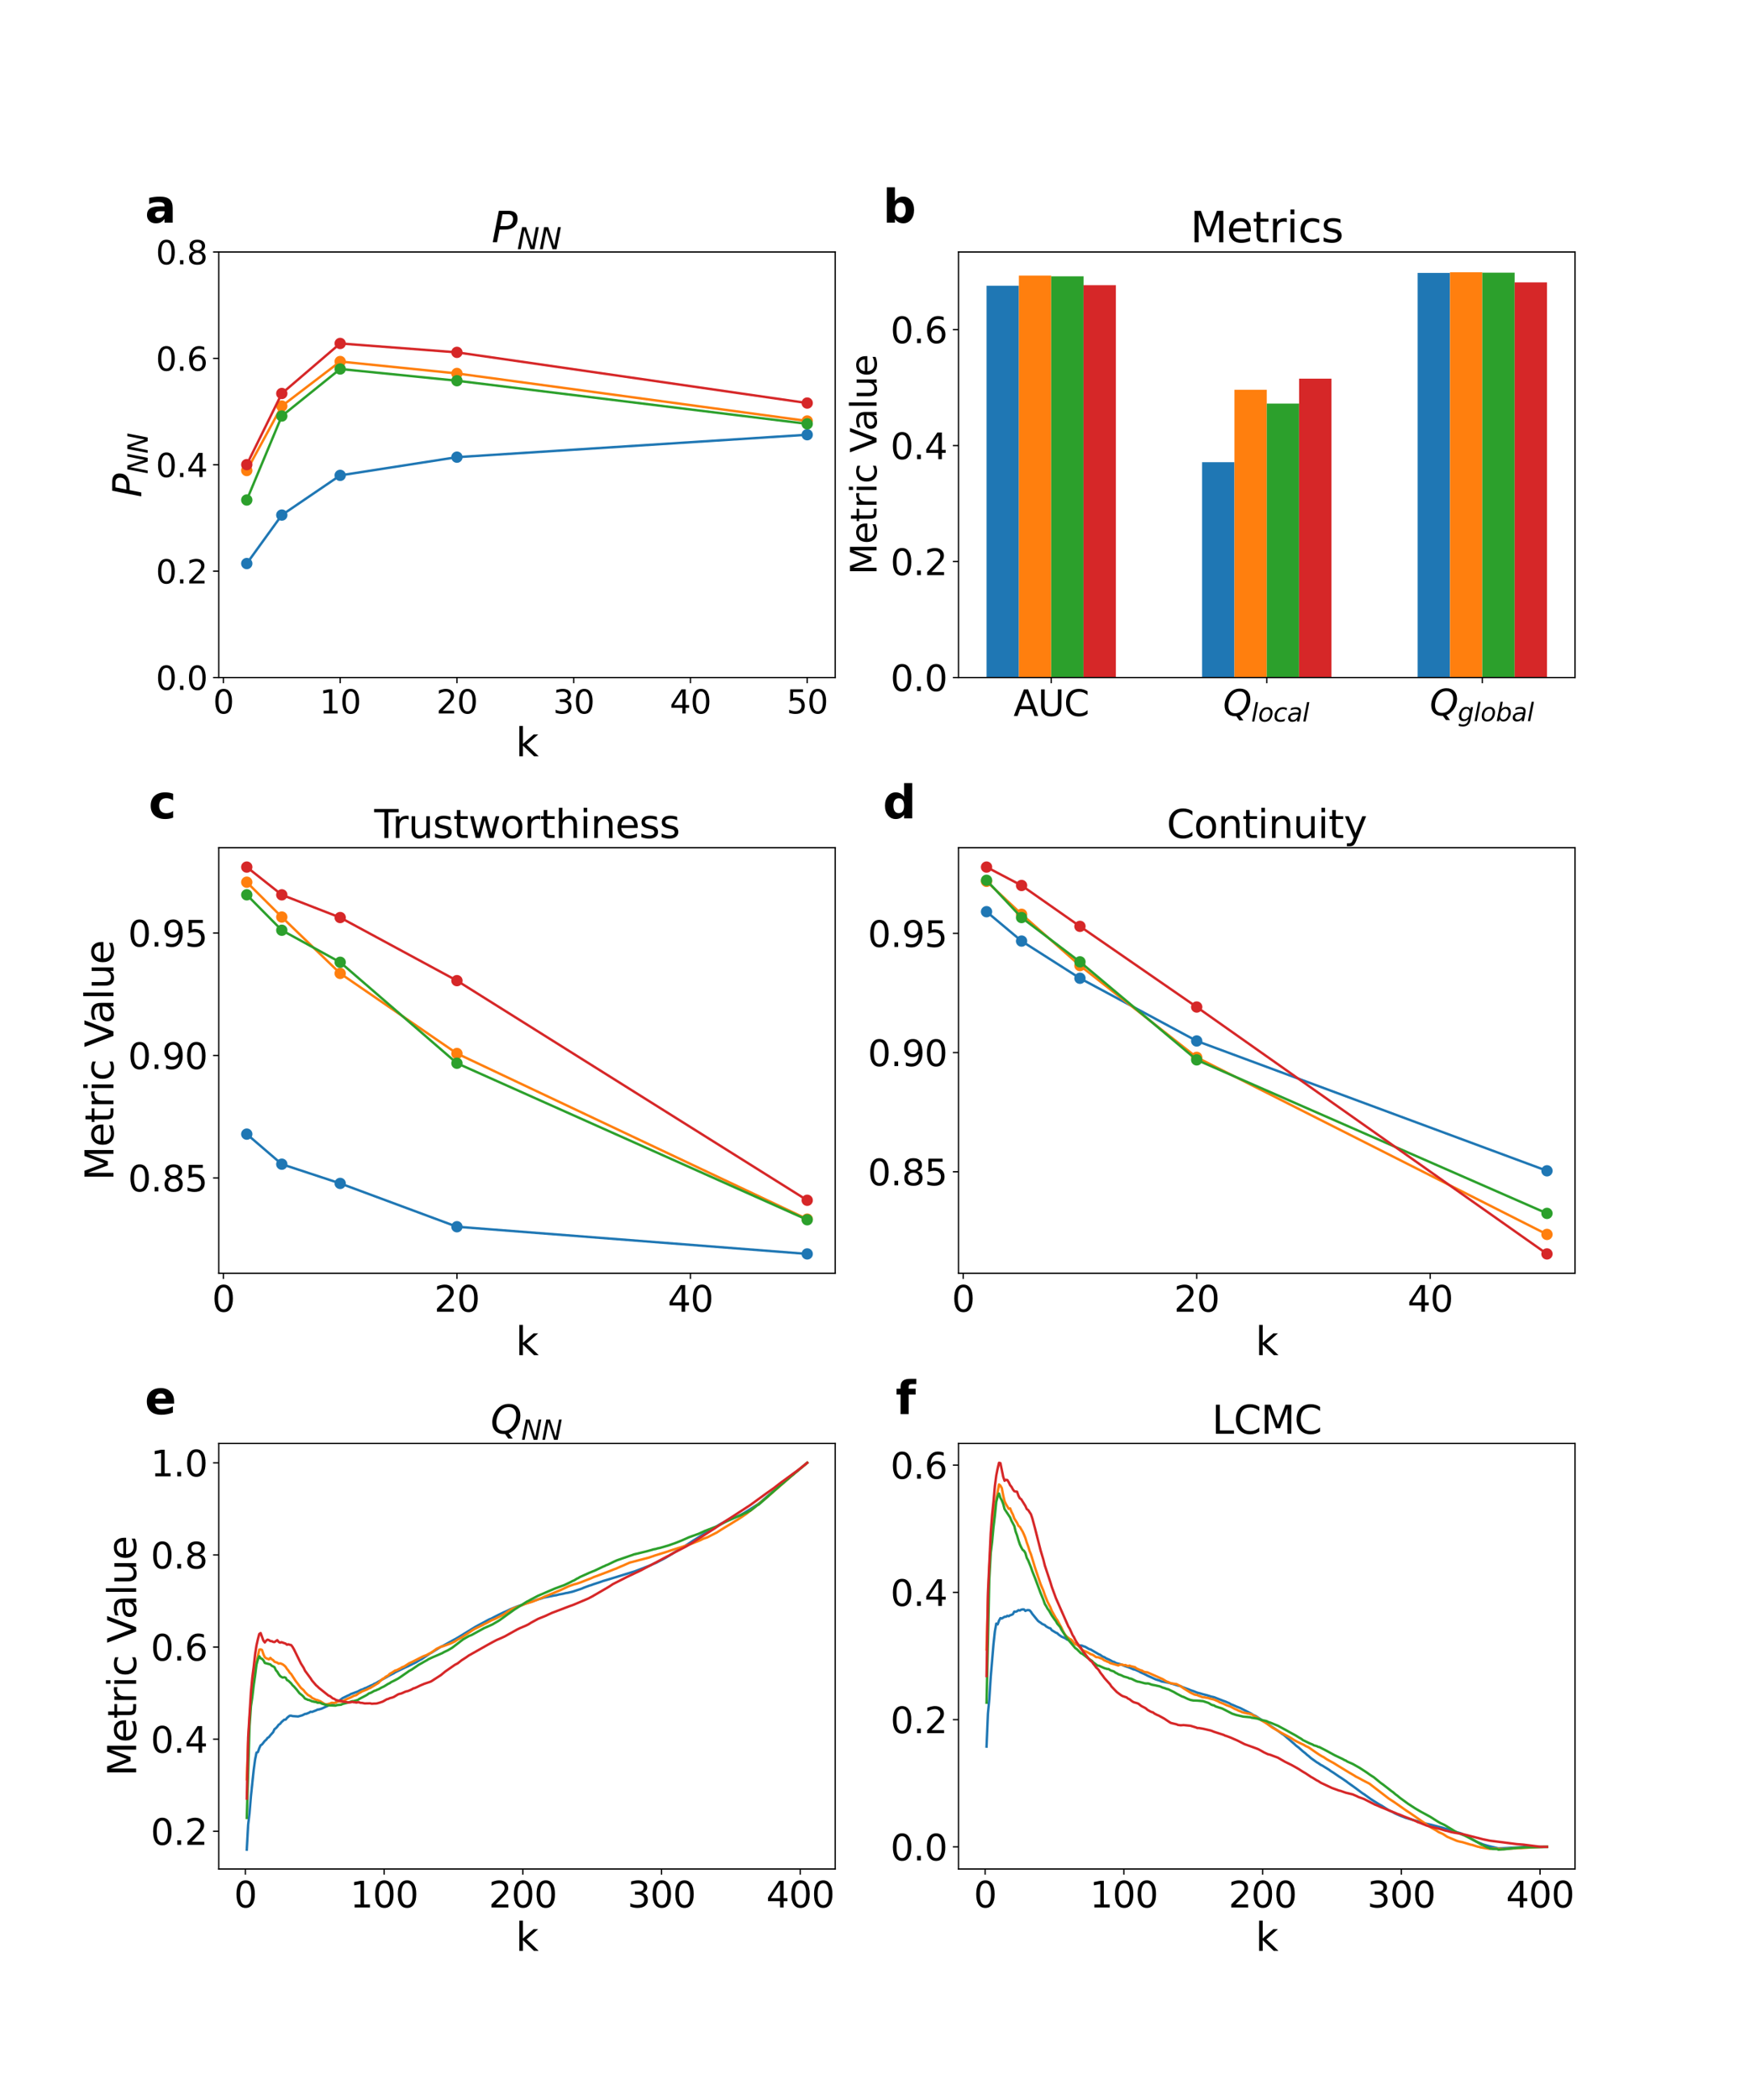 <?xml version="1.0" encoding="utf-8" standalone="no"?>
<!DOCTYPE svg PUBLIC "-//W3C//DTD SVG 1.1//EN"
  "http://www.w3.org/Graphics/SVG/1.1/DTD/svg11.dtd">
<svg xmlns:xlink="http://www.w3.org/1999/xlink" width="1080pt" height="1296pt" viewBox="0 0 1080 1296" xmlns="http://www.w3.org/2000/svg" version="1.1">
 <defs>
  <style type="text/css">*{stroke-linejoin: round; stroke-linecap: butt}</style>
 </defs>
 <g id="figure_1">
  <g id="patch_1">
   <path d="M 0 1296 
L 1080 1296 
L 1080 0 
L 0 0 
z
" style="fill: #ffffff"/>
  </g>
  <g id="axes_1">
   <g id="patch_2">
    <path d="M 135 418.131 
L 515.455 418.131 
L 515.455 155.52 
L 135 155.52 
z
" style="fill: #ffffff"/>
   </g>
   <g id="matplotlib.axis_1">
    <g id="xtick_1">
     <g id="line2d_1">
      <defs>
       <path id="m1687f74ed9" d="M 0 0 
L 0 3.5 
" style="stroke: #000000; stroke-width: 0.8"/>
      </defs>
      <g>
       <use xlink:href="#m1687f74ed9" x="137.882" y="418.131" style="stroke: #000000; stroke-width: 0.8"/>
      </g>
     </g>
     <g id="text_1">
      <!-- 0 -->
      <g transform="translate(131.52 440.327) scale(0.2 -0.2)">
       <defs>
        <path id="DejaVuSans-30" d="M 2034 4250 
Q 1547 4250 1301 3770 
Q 1056 3291 1056 2328 
Q 1056 1369 1301 889 
Q 1547 409 2034 409 
Q 2525 409 2770 889 
Q 3016 1369 3016 2328 
Q 3016 3291 2770 3770 
Q 2525 4250 2034 4250 
z
M 2034 4750 
Q 2819 4750 3233 4129 
Q 3647 3509 3647 2328 
Q 3647 1150 3233 529 
Q 2819 -91 2034 -91 
Q 1250 -91 836 529 
Q 422 1150 422 2328 
Q 422 3509 836 4129 
Q 1250 4750 2034 4750 
z
" transform="scale(0.016)"/>
       </defs>
       <use xlink:href="#DejaVuSans-30"/>
      </g>
     </g>
    </g>
    <g id="xtick_2">
     <g id="line2d_2">
      <g>
       <use xlink:href="#m1687f74ed9" x="209.938" y="418.131" style="stroke: #000000; stroke-width: 0.8"/>
      </g>
     </g>
     <g id="text_2">
      <!-- 10 -->
      <g transform="translate(197.213 440.327) scale(0.2 -0.2)">
       <defs>
        <path id="DejaVuSans-31" d="M 794 531 
L 1825 531 
L 1825 4091 
L 703 3866 
L 703 4441 
L 1819 4666 
L 2450 4666 
L 2450 531 
L 3481 531 
L 3481 0 
L 794 0 
L 794 531 
z
" transform="scale(0.016)"/>
       </defs>
       <use xlink:href="#DejaVuSans-31"/>
       <use xlink:href="#DejaVuSans-30" x="63.623"/>
      </g>
     </g>
    </g>
    <g id="xtick_3">
     <g id="line2d_3">
      <g>
       <use xlink:href="#m1687f74ed9" x="281.994" y="418.131" style="stroke: #000000; stroke-width: 0.8"/>
      </g>
     </g>
     <g id="text_3">
      <!-- 20 -->
      <g transform="translate(269.269 440.327) scale(0.2 -0.2)">
       <defs>
        <path id="DejaVuSans-32" d="M 1228 531 
L 3431 531 
L 3431 0 
L 469 0 
L 469 531 
Q 828 903 1448 1529 
Q 2069 2156 2228 2338 
Q 2531 2678 2651 2914 
Q 2772 3150 2772 3378 
Q 2772 3750 2511 3984 
Q 2250 4219 1831 4219 
Q 1534 4219 1204 4116 
Q 875 4013 500 3803 
L 500 4441 
Q 881 4594 1212 4672 
Q 1544 4750 1819 4750 
Q 2544 4750 2975 4387 
Q 3406 4025 3406 3419 
Q 3406 3131 3298 2873 
Q 3191 2616 2906 2266 
Q 2828 2175 2409 1742 
Q 1991 1309 1228 531 
z
" transform="scale(0.016)"/>
       </defs>
       <use xlink:href="#DejaVuSans-32"/>
       <use xlink:href="#DejaVuSans-30" x="63.623"/>
      </g>
     </g>
    </g>
    <g id="xtick_4">
     <g id="line2d_4">
      <g>
       <use xlink:href="#m1687f74ed9" x="354.05" y="418.131" style="stroke: #000000; stroke-width: 0.8"/>
      </g>
     </g>
     <g id="text_4">
      <!-- 30 -->
      <g transform="translate(341.325 440.327) scale(0.2 -0.2)">
       <defs>
        <path id="DejaVuSans-33" d="M 2597 2516 
Q 3050 2419 3304 2112 
Q 3559 1806 3559 1356 
Q 3559 666 3084 287 
Q 2609 -91 1734 -91 
Q 1441 -91 1130 -33 
Q 819 25 488 141 
L 488 750 
Q 750 597 1062 519 
Q 1375 441 1716 441 
Q 2309 441 2620 675 
Q 2931 909 2931 1356 
Q 2931 1769 2642 2001 
Q 2353 2234 1838 2234 
L 1294 2234 
L 1294 2753 
L 1863 2753 
Q 2328 2753 2575 2939 
Q 2822 3125 2822 3475 
Q 2822 3834 2567 4026 
Q 2313 4219 1838 4219 
Q 1578 4219 1281 4162 
Q 984 4106 628 3988 
L 628 4550 
Q 988 4650 1302 4700 
Q 1616 4750 1894 4750 
Q 2613 4750 3031 4423 
Q 3450 4097 3450 3541 
Q 3450 3153 3228 2886 
Q 3006 2619 2597 2516 
z
" transform="scale(0.016)"/>
       </defs>
       <use xlink:href="#DejaVuSans-33"/>
       <use xlink:href="#DejaVuSans-30" x="63.623"/>
      </g>
     </g>
    </g>
    <g id="xtick_5">
     <g id="line2d_5">
      <g>
       <use xlink:href="#m1687f74ed9" x="426.105" y="418.131" style="stroke: #000000; stroke-width: 0.8"/>
      </g>
     </g>
     <g id="text_5">
      <!-- 40 -->
      <g transform="translate(413.38 440.327) scale(0.2 -0.2)">
       <defs>
        <path id="DejaVuSans-34" d="M 2419 4116 
L 825 1625 
L 2419 1625 
L 2419 4116 
z
M 2253 4666 
L 3047 4666 
L 3047 1625 
L 3713 1625 
L 3713 1100 
L 3047 1100 
L 3047 0 
L 2419 0 
L 2419 1100 
L 313 1100 
L 313 1709 
L 2253 4666 
z
" transform="scale(0.016)"/>
       </defs>
       <use xlink:href="#DejaVuSans-34"/>
       <use xlink:href="#DejaVuSans-30" x="63.623"/>
      </g>
     </g>
    </g>
    <g id="xtick_6">
     <g id="line2d_6">
      <g>
       <use xlink:href="#m1687f74ed9" x="498.161" y="418.131" style="stroke: #000000; stroke-width: 0.8"/>
      </g>
     </g>
     <g id="text_6">
      <!-- 50 -->
      <g transform="translate(485.436 440.327) scale(0.2 -0.2)">
       <defs>
        <path id="DejaVuSans-35" d="M 691 4666 
L 3169 4666 
L 3169 4134 
L 1269 4134 
L 1269 2991 
Q 1406 3038 1543 3061 
Q 1681 3084 1819 3084 
Q 2600 3084 3056 2656 
Q 3513 2228 3513 1497 
Q 3513 744 3044 326 
Q 2575 -91 1722 -91 
Q 1428 -91 1123 -41 
Q 819 9 494 109 
L 494 744 
Q 775 591 1075 516 
Q 1375 441 1709 441 
Q 2250 441 2565 725 
Q 2881 1009 2881 1497 
Q 2881 1984 2565 2268 
Q 2250 2553 1709 2553 
Q 1456 2553 1204 2497 
Q 953 2441 691 2322 
L 691 4666 
z
" transform="scale(0.016)"/>
       </defs>
       <use xlink:href="#DejaVuSans-35"/>
       <use xlink:href="#DejaVuSans-30" x="63.623"/>
      </g>
     </g>
    </g>
    <g id="text_7">
     <!-- k -->
     <g transform="translate(318.279 466.723) scale(0.24 -0.24)">
      <defs>
       <path id="DejaVuSans-6b" d="M 581 4863 
L 1159 4863 
L 1159 1991 
L 2875 3500 
L 3609 3500 
L 1753 1863 
L 3688 0 
L 2938 0 
L 1159 1709 
L 1159 0 
L 581 0 
L 581 4863 
z
" transform="scale(0.016)"/>
      </defs>
      <use xlink:href="#DejaVuSans-6b"/>
     </g>
    </g>
   </g>
   <g id="matplotlib.axis_2">
    <g id="ytick_1">
     <g id="line2d_7">
      <defs>
       <path id="me035437687" d="M 0 0 
L -3.5 0 
" style="stroke: #000000; stroke-width: 0.8"/>
      </defs>
      <g>
       <use xlink:href="#me035437687" x="135" y="418.131" style="stroke: #000000; stroke-width: 0.8"/>
      </g>
     </g>
     <g id="text_8">
      <!-- 0.0 -->
      <g transform="translate(96.194 425.729) scale(0.2 -0.2)">
       <defs>
        <path id="DejaVuSans-2e" d="M 684 794 
L 1344 794 
L 1344 0 
L 684 0 
L 684 794 
z
" transform="scale(0.016)"/>
       </defs>
       <use xlink:href="#DejaVuSans-30"/>
       <use xlink:href="#DejaVuSans-2e" x="63.623"/>
       <use xlink:href="#DejaVuSans-30" x="95.41"/>
      </g>
     </g>
    </g>
    <g id="ytick_2">
     <g id="line2d_8">
      <g>
       <use xlink:href="#me035437687" x="135" y="352.478" style="stroke: #000000; stroke-width: 0.8"/>
      </g>
     </g>
     <g id="text_9">
      <!-- 0.2 -->
      <g transform="translate(96.194 360.076) scale(0.2 -0.2)">
       <use xlink:href="#DejaVuSans-30"/>
       <use xlink:href="#DejaVuSans-2e" x="63.623"/>
       <use xlink:href="#DejaVuSans-32" x="95.41"/>
      </g>
     </g>
    </g>
    <g id="ytick_3">
     <g id="line2d_9">
      <g>
       <use xlink:href="#me035437687" x="135" y="286.825" style="stroke: #000000; stroke-width: 0.8"/>
      </g>
     </g>
     <g id="text_10">
      <!-- 0.4 -->
      <g transform="translate(96.194 294.424) scale(0.2 -0.2)">
       <use xlink:href="#DejaVuSans-30"/>
       <use xlink:href="#DejaVuSans-2e" x="63.623"/>
       <use xlink:href="#DejaVuSans-34" x="95.41"/>
      </g>
     </g>
    </g>
    <g id="ytick_4">
     <g id="line2d_10">
      <g>
       <use xlink:href="#me035437687" x="135" y="221.173" style="stroke: #000000; stroke-width: 0.8"/>
      </g>
     </g>
     <g id="text_11">
      <!-- 0.6 -->
      <g transform="translate(96.194 228.771) scale(0.2 -0.2)">
       <defs>
        <path id="DejaVuSans-36" d="M 2113 2584 
Q 1688 2584 1439 2293 
Q 1191 2003 1191 1497 
Q 1191 994 1439 701 
Q 1688 409 2113 409 
Q 2538 409 2786 701 
Q 3034 994 3034 1497 
Q 3034 2003 2786 2293 
Q 2538 2584 2113 2584 
z
M 3366 4563 
L 3366 3988 
Q 3128 4100 2886 4159 
Q 2644 4219 2406 4219 
Q 1781 4219 1451 3797 
Q 1122 3375 1075 2522 
Q 1259 2794 1537 2939 
Q 1816 3084 2150 3084 
Q 2853 3084 3261 2657 
Q 3669 2231 3669 1497 
Q 3669 778 3244 343 
Q 2819 -91 2113 -91 
Q 1303 -91 875 529 
Q 447 1150 447 2328 
Q 447 3434 972 4092 
Q 1497 4750 2381 4750 
Q 2619 4750 2861 4703 
Q 3103 4656 3366 4563 
z
" transform="scale(0.016)"/>
       </defs>
       <use xlink:href="#DejaVuSans-30"/>
       <use xlink:href="#DejaVuSans-2e" x="63.623"/>
       <use xlink:href="#DejaVuSans-36" x="95.41"/>
      </g>
     </g>
    </g>
    <g id="ytick_5">
     <g id="line2d_11">
      <g>
       <use xlink:href="#me035437687" x="135" y="155.52" style="stroke: #000000; stroke-width: 0.8"/>
      </g>
     </g>
     <g id="text_12">
      <!-- 0.8 -->
      <g transform="translate(96.194 163.118) scale(0.2 -0.2)">
       <defs>
        <path id="DejaVuSans-38" d="M 2034 2216 
Q 1584 2216 1326 1975 
Q 1069 1734 1069 1313 
Q 1069 891 1326 650 
Q 1584 409 2034 409 
Q 2484 409 2743 651 
Q 3003 894 3003 1313 
Q 3003 1734 2745 1975 
Q 2488 2216 2034 2216 
z
M 1403 2484 
Q 997 2584 770 2862 
Q 544 3141 544 3541 
Q 544 4100 942 4425 
Q 1341 4750 2034 4750 
Q 2731 4750 3128 4425 
Q 3525 4100 3525 3541 
Q 3525 3141 3298 2862 
Q 3072 2584 2669 2484 
Q 3125 2378 3379 2068 
Q 3634 1759 3634 1313 
Q 3634 634 3220 271 
Q 2806 -91 2034 -91 
Q 1263 -91 848 271 
Q 434 634 434 1313 
Q 434 1759 690 2068 
Q 947 2378 1403 2484 
z
M 1172 3481 
Q 1172 3119 1398 2916 
Q 1625 2713 2034 2713 
Q 2441 2713 2670 2916 
Q 2900 3119 2900 3481 
Q 2900 3844 2670 4047 
Q 2441 4250 2034 4250 
Q 1625 4250 1398 4047 
Q 1172 3844 1172 3481 
z
" transform="scale(0.016)"/>
       </defs>
       <use xlink:href="#DejaVuSans-30"/>
       <use xlink:href="#DejaVuSans-2e" x="63.623"/>
       <use xlink:href="#DejaVuSans-38" x="95.41"/>
      </g>
     </g>
    </g>
    <g id="text_13">
     <!-- $P_{NN}$ -->
     <g transform="translate(87.203 306.985) rotate(-90) scale(0.24 -0.24)">
      <defs>
       <path id="DejaVuSans-Oblique-50" d="M 1081 4666 
L 2541 4666 
Q 3178 4666 3512 4369 
Q 3847 4072 3847 3500 
Q 3847 2731 3353 2303 
Q 2859 1875 1966 1875 
L 1172 1875 
L 806 0 
L 172 0 
L 1081 4666 
z
M 1613 4147 
L 1275 2394 
L 2069 2394 
Q 2606 2394 2893 2669 
Q 3181 2944 3181 3456 
Q 3181 3784 2986 3965 
Q 2791 4147 2438 4147 
L 1613 4147 
z
" transform="scale(0.016)"/>
       <path id="DejaVuSans-Oblique-4e" d="M 1081 4666 
L 1931 4666 
L 3219 666 
L 4000 4666 
L 4616 4666 
L 3706 0 
L 2853 0 
L 1569 4025 
L 788 0 
L 172 0 
L 1081 4666 
z
" transform="scale(0.016)"/>
      </defs>
      <use xlink:href="#DejaVuSans-Oblique-50" transform="translate(0 0.094)"/>
      <use xlink:href="#DejaVuSans-Oblique-4e" transform="translate(60.303 -16.312) scale(0.7)"/>
      <use xlink:href="#DejaVuSans-Oblique-4e" transform="translate(112.666 -16.312) scale(0.7)"/>
     </g>
    </g>
   </g>
   <g id="line2d_12">
    <path d="M 152.293 347.788 
L 173.91 317.873 
L 209.938 293.374 
L 281.994 282.136 
L 498.161 268.294 
" clip-path="url(#p6f4fea8a13)" style="fill: none; stroke: #1f77b4; stroke-width: 1.5; stroke-linecap: square"/>
    <defs>
     <path id="mde2b7b5fe7" d="M 0 3 
C 0.796 3 1.559 2.684 2.121 2.121 
C 2.684 1.559 3 0.796 3 0 
C 3 -0.796 2.684 -1.559 2.121 -2.121 
C 1.559 -2.684 0.796 -3 0 -3 
C -0.796 -3 -1.559 -2.684 -2.121 -2.121 
C -2.684 -1.559 -3 -0.796 -3 0 
C -3 0.796 -2.684 1.559 -2.121 2.121 
C -1.559 2.684 -0.796 3 0 3 
z
" style="stroke: #1f77b4"/>
    </defs>
    <g clip-path="url(#p6f4fea8a13)">
     <use xlink:href="#mde2b7b5fe7" x="152.293" y="347.788" style="fill: #1f77b4; stroke: #1f77b4"/>
     <use xlink:href="#mde2b7b5fe7" x="173.91" y="317.873" style="fill: #1f77b4; stroke: #1f77b4"/>
     <use xlink:href="#mde2b7b5fe7" x="209.938" y="293.374" style="fill: #1f77b4; stroke: #1f77b4"/>
     <use xlink:href="#mde2b7b5fe7" x="281.994" y="282.136" style="fill: #1f77b4; stroke: #1f77b4"/>
     <use xlink:href="#mde2b7b5fe7" x="498.161" y="268.294" style="fill: #1f77b4; stroke: #1f77b4"/>
    </g>
   </g>
   <g id="line2d_13">
    <path d="M 152.293 290.383 
L 173.91 250.603 
L 209.938 223.113 
L 281.994 230.471 
L 498.161 259.804 
" clip-path="url(#p6f4fea8a13)" style="fill: none; stroke: #ff7f0e; stroke-width: 1.5; stroke-linecap: square"/>
    <defs>
     <path id="mc6d986ccb6" d="M 0 3 
C 0.796 3 1.559 2.684 2.121 2.121 
C 2.684 1.559 3 0.796 3 0 
C 3 -0.796 2.684 -1.559 2.121 -2.121 
C 1.559 -2.684 0.796 -3 0 -3 
C -0.796 -3 -1.559 -2.684 -2.121 -2.121 
C -2.684 -1.559 -3 -0.796 -3 0 
C -3 0.796 -2.684 1.559 -2.121 2.121 
C -1.559 2.684 -0.796 3 0 3 
z
" style="stroke: #ff7f0e"/>
    </defs>
    <g clip-path="url(#p6f4fea8a13)">
     <use xlink:href="#mc6d986ccb6" x="152.293" y="290.383" style="fill: #ff7f0e; stroke: #ff7f0e"/>
     <use xlink:href="#mc6d986ccb6" x="173.91" y="250.603" style="fill: #ff7f0e; stroke: #ff7f0e"/>
     <use xlink:href="#mc6d986ccb6" x="209.938" y="223.113" style="fill: #ff7f0e; stroke: #ff7f0e"/>
     <use xlink:href="#mc6d986ccb6" x="281.994" y="230.471" style="fill: #ff7f0e; stroke: #ff7f0e"/>
     <use xlink:href="#mc6d986ccb6" x="498.161" y="259.804" style="fill: #ff7f0e; stroke: #ff7f0e"/>
    </g>
   </g>
   <g id="line2d_14">
    <path d="M 152.293 308.575 
L 173.91 256.748 
L 209.938 227.722 
L 281.994 234.958 
L 498.161 261.583 
" clip-path="url(#p6f4fea8a13)" style="fill: none; stroke: #2ca02c; stroke-width: 1.5; stroke-linecap: square"/>
    <defs>
     <path id="m8eec14db9e" d="M 0 3 
C 0.796 3 1.559 2.684 2.121 2.121 
C 2.684 1.559 3 0.796 3 0 
C 3 -0.796 2.684 -1.559 2.121 -2.121 
C 1.559 -2.684 0.796 -3 0 -3 
C -0.796 -3 -1.559 -2.684 -2.121 -2.121 
C -2.684 -1.559 -3 -0.796 -3 0 
C -3 0.796 -2.684 1.559 -2.121 2.121 
C -1.559 2.684 -0.796 3 0 3 
z
" style="stroke: #2ca02c"/>
    </defs>
    <g clip-path="url(#p6f4fea8a13)">
     <use xlink:href="#m8eec14db9e" x="152.293" y="308.575" style="fill: #2ca02c; stroke: #2ca02c"/>
     <use xlink:href="#m8eec14db9e" x="173.91" y="256.748" style="fill: #2ca02c; stroke: #2ca02c"/>
     <use xlink:href="#m8eec14db9e" x="209.938" y="227.722" style="fill: #2ca02c; stroke: #2ca02c"/>
     <use xlink:href="#m8eec14db9e" x="281.994" y="234.958" style="fill: #2ca02c; stroke: #2ca02c"/>
     <use xlink:href="#m8eec14db9e" x="498.161" y="261.583" style="fill: #2ca02c; stroke: #2ca02c"/>
    </g>
   </g>
   <g id="line2d_15">
    <path d="M 152.293 286.744 
L 173.91 242.841 
L 209.938 211.955 
L 281.994 217.453 
L 498.161 248.744 
" clip-path="url(#p6f4fea8a13)" style="fill: none; stroke: #d62728; stroke-width: 1.5; stroke-linecap: square"/>
    <defs>
     <path id="md731996cb6" d="M 0 3 
C 0.796 3 1.559 2.684 2.121 2.121 
C 2.684 1.559 3 0.796 3 0 
C 3 -0.796 2.684 -1.559 2.121 -2.121 
C 1.559 -2.684 0.796 -3 0 -3 
C -0.796 -3 -1.559 -2.684 -2.121 -2.121 
C -2.684 -1.559 -3 -0.796 -3 0 
C -3 0.796 -2.684 1.559 -2.121 2.121 
C -1.559 2.684 -0.796 3 0 3 
z
" style="stroke: #d62728"/>
    </defs>
    <g clip-path="url(#p6f4fea8a13)">
     <use xlink:href="#md731996cb6" x="152.293" y="286.744" style="fill: #d62728; stroke: #d62728"/>
     <use xlink:href="#md731996cb6" x="173.91" y="242.841" style="fill: #d62728; stroke: #d62728"/>
     <use xlink:href="#md731996cb6" x="209.938" y="211.955" style="fill: #d62728; stroke: #d62728"/>
     <use xlink:href="#md731996cb6" x="281.994" y="217.453" style="fill: #d62728; stroke: #d62728"/>
     <use xlink:href="#md731996cb6" x="498.161" y="248.744" style="fill: #d62728; stroke: #d62728"/>
    </g>
   </g>
   <g id="patch_3">
    <path d="M 135 418.131 
L 135 155.52 
" style="fill: none; stroke: #000000; stroke-width: 0.8; stroke-linejoin: miter; stroke-linecap: square"/>
   </g>
   <g id="patch_4">
    <path d="M 515.455 418.131 
L 515.455 155.52 
" style="fill: none; stroke: #000000; stroke-width: 0.8; stroke-linejoin: miter; stroke-linecap: square"/>
   </g>
   <g id="patch_5">
    <path d="M 135 418.131 
L 515.455 418.131 
" style="fill: none; stroke: #000000; stroke-width: 0.8; stroke-linejoin: miter; stroke-linecap: square"/>
   </g>
   <g id="patch_6">
    <path d="M 135 155.52 
L 515.455 155.52 
" style="fill: none; stroke: #000000; stroke-width: 0.8; stroke-linejoin: miter; stroke-linecap: square"/>
   </g>
   <g id="text_14">
    <!-- a -->
    <g transform="translate(89.473 137.404) scale(0.28 -0.28)">
     <defs>
      <path id="DejaVuSans-Bold-61" d="M 2106 1575 
Q 1756 1575 1579 1456 
Q 1403 1338 1403 1106 
Q 1403 894 1545 773 
Q 1688 653 1941 653 
Q 2256 653 2472 879 
Q 2688 1106 2688 1447 
L 2688 1575 
L 2106 1575 
z
M 3816 1997 
L 3816 0 
L 2688 0 
L 2688 519 
Q 2463 200 2181 54 
Q 1900 -91 1497 -91 
Q 953 -91 614 226 
Q 275 544 275 1050 
Q 275 1666 698 1953 
Q 1122 2241 2028 2241 
L 2688 2241 
L 2688 2328 
Q 2688 2594 2478 2717 
Q 2269 2841 1825 2841 
Q 1466 2841 1156 2769 
Q 847 2697 581 2553 
L 581 3406 
Q 941 3494 1303 3539 
Q 1666 3584 2028 3584 
Q 2975 3584 3395 3211 
Q 3816 2838 3816 1997 
z
" transform="scale(0.016)"/>
     </defs>
     <use xlink:href="#DejaVuSans-Bold-61"/>
    </g>
   </g>
   <g id="text_15">
    <!-- $P_{NN}$ -->
    <g transform="translate(303.387 149.52) scale(0.26 -0.26)">
     <use xlink:href="#DejaVuSans-Oblique-50" transform="translate(0 0.094)"/>
     <use xlink:href="#DejaVuSans-Oblique-4e" transform="translate(60.303 -16.312) scale(0.7)"/>
     <use xlink:href="#DejaVuSans-Oblique-4e" transform="translate(112.666 -16.312) scale(0.7)"/>
    </g>
   </g>
  </g>
  <g id="axes_2">
   <g id="patch_7">
    <path d="M 591.545 418.131 
L 972 418.131 
L 972 155.52 
L 591.545 155.52 
z
" style="fill: #ffffff"/>
   </g>
   <g id="patch_8">
    <path d="M 608.839 418.131 
L 628.793 418.131 
L 628.793 176.339 
L 608.839 176.339 
z
" clip-path="url(#p5fc7ccda58)" style="fill: #1f77b4"/>
   </g>
   <g id="patch_9">
    <path d="M 741.865 418.131 
L 761.819 418.131 
L 761.819 285.242 
L 741.865 285.242 
z
" clip-path="url(#p5fc7ccda58)" style="fill: #1f77b4"/>
   </g>
   <g id="patch_10">
    <path d="M 874.891 418.131 
L 894.845 418.131 
L 894.845 168.43 
L 874.891 168.43 
z
" clip-path="url(#p5fc7ccda58)" style="fill: #1f77b4"/>
   </g>
   <g id="patch_11">
    <path d="M 628.793 418.131 
L 648.747 418.131 
L 648.747 170.075 
L 628.793 170.075 
z
" clip-path="url(#p5fc7ccda58)" style="fill: #ff7f0e"/>
   </g>
   <g id="patch_12">
    <path d="M 761.819 418.131 
L 781.773 418.131 
L 781.773 240.532 
L 761.819 240.532 
z
" clip-path="url(#p5fc7ccda58)" style="fill: #ff7f0e"/>
   </g>
   <g id="patch_13">
    <path d="M 894.845 418.131 
L 914.799 418.131 
L 914.799 168.025 
L 894.845 168.025 
z
" clip-path="url(#p5fc7ccda58)" style="fill: #ff7f0e"/>
   </g>
   <g id="patch_14">
    <path d="M 648.747 418.131 
L 668.701 418.131 
L 668.701 170.52 
L 648.747 170.52 
z
" clip-path="url(#p5fc7ccda58)" style="fill: #2ca02c"/>
   </g>
   <g id="patch_15">
    <path d="M 781.773 418.131 
L 801.727 418.131 
L 801.727 249.073 
L 781.773 249.073 
z
" clip-path="url(#p5fc7ccda58)" style="fill: #2ca02c"/>
   </g>
   <g id="patch_16">
    <path d="M 914.799 418.131 
L 934.753 418.131 
L 934.753 168.279 
L 914.799 168.279 
z
" clip-path="url(#p5fc7ccda58)" style="fill: #2ca02c"/>
   </g>
   <g id="patch_17">
    <path d="M 668.701 418.131 
L 688.654 418.131 
L 688.654 176.007 
L 668.701 176.007 
z
" clip-path="url(#p5fc7ccda58)" style="fill: #d62728"/>
   </g>
   <g id="patch_18">
    <path d="M 801.727 418.131 
L 821.681 418.131 
L 821.681 233.685 
L 801.727 233.685 
z
" clip-path="url(#p5fc7ccda58)" style="fill: #d62728"/>
   </g>
   <g id="patch_19">
    <path d="M 934.753 418.131 
L 954.707 418.131 
L 954.707 174.266 
L 934.753 174.266 
z
" clip-path="url(#p5fc7ccda58)" style="fill: #d62728"/>
   </g>
   <g id="matplotlib.axis_3">
    <g id="xtick_7">
     <g id="line2d_16">
      <g>
       <use xlink:href="#m1687f74ed9" x="648.747" y="418.131" style="stroke: #000000; stroke-width: 0.8"/>
      </g>
     </g>
     <g id="text_16">
      <!-- AUC -->
      <g transform="translate(625.49 441.847) scale(0.22 -0.22)">
       <defs>
        <path id="DejaVuSans-41" d="M 2188 4044 
L 1331 1722 
L 3047 1722 
L 2188 4044 
z
M 1831 4666 
L 2547 4666 
L 4325 0 
L 3669 0 
L 3244 1197 
L 1141 1197 
L 716 0 
L 50 0 
L 1831 4666 
z
" transform="scale(0.016)"/>
        <path id="DejaVuSans-55" d="M 556 4666 
L 1191 4666 
L 1191 1831 
Q 1191 1081 1462 751 
Q 1734 422 2344 422 
Q 2950 422 3222 751 
Q 3494 1081 3494 1831 
L 3494 4666 
L 4128 4666 
L 4128 1753 
Q 4128 841 3676 375 
Q 3225 -91 2344 -91 
Q 1459 -91 1007 375 
Q 556 841 556 1753 
L 556 4666 
z
" transform="scale(0.016)"/>
        <path id="DejaVuSans-43" d="M 4122 4306 
L 4122 3641 
Q 3803 3938 3442 4084 
Q 3081 4231 2675 4231 
Q 1875 4231 1450 3742 
Q 1025 3253 1025 2328 
Q 1025 1406 1450 917 
Q 1875 428 2675 428 
Q 3081 428 3442 575 
Q 3803 722 4122 1019 
L 4122 359 
Q 3791 134 3420 21 
Q 3050 -91 2638 -91 
Q 1578 -91 968 557 
Q 359 1206 359 2328 
Q 359 3453 968 4101 
Q 1578 4750 2638 4750 
Q 3056 4750 3426 4639 
Q 3797 4528 4122 4306 
z
" transform="scale(0.016)"/>
       </defs>
       <use xlink:href="#DejaVuSans-41"/>
       <use xlink:href="#DejaVuSans-55" x="68.408"/>
       <use xlink:href="#DejaVuSans-43" x="141.602"/>
      </g>
     </g>
    </g>
    <g id="xtick_8">
     <g id="line2d_17">
      <g>
       <use xlink:href="#m1687f74ed9" x="781.773" y="418.131" style="stroke: #000000; stroke-width: 0.8"/>
      </g>
     </g>
     <g id="text_17">
      <!-- $Q_{local}$ -->
      <g transform="translate(754.823 441.847) scale(0.22 -0.22)">
       <defs>
        <path id="DejaVuSans-Oblique-51" d="M 2309 -84 
Q 2275 -88 2237 -89 
Q 2200 -91 2125 -91 
Q 1250 -91 756 411 
Q 263 913 263 1797 
Q 263 2319 452 2844 
Q 641 3369 978 3788 
Q 1369 4269 1858 4509 
Q 2347 4750 2938 4750 
Q 3794 4750 4287 4245 
Q 4781 3741 4781 2869 
Q 4781 1928 4265 1147 
Q 3750 366 2919 44 
L 3553 -825 
L 2847 -825 
L 2309 -84 
z
M 2919 4238 
Q 2400 4238 2003 3986 
Q 1606 3734 1313 3219 
Q 1125 2891 1026 2522 
Q 928 2153 928 1778 
Q 928 1128 1239 775 
Q 1550 422 2119 422 
Q 2631 422 3032 676 
Q 3434 931 3719 1434 
Q 3909 1772 4009 2142 
Q 4109 2513 4109 2881 
Q 4109 3528 3796 3883 
Q 3484 4238 2919 4238 
z
" transform="scale(0.016)"/>
        <path id="DejaVuSans-Oblique-6c" d="M 1172 4863 
L 1747 4863 
L 800 0 
L 225 0 
L 1172 4863 
z
" transform="scale(0.016)"/>
        <path id="DejaVuSans-Oblique-6f" d="M 1625 -91 
Q 1009 -91 651 289 
Q 294 669 294 1325 
Q 294 1706 417 2101 
Q 541 2497 738 2766 
Q 1047 3184 1428 3384 
Q 1809 3584 2291 3584 
Q 2888 3584 3255 3212 
Q 3622 2841 3622 2241 
Q 3622 1825 3500 1412 
Q 3378 1000 3181 728 
Q 2875 309 2494 109 
Q 2113 -91 1625 -91 
z
M 891 1344 
Q 891 869 1089 633 
Q 1288 397 1691 397 
Q 2269 397 2648 901 
Q 3028 1406 3028 2181 
Q 3028 2634 2825 2865 
Q 2622 3097 2228 3097 
Q 1903 3097 1650 2945 
Q 1397 2794 1197 2484 
Q 1050 2253 970 1956 
Q 891 1659 891 1344 
z
" transform="scale(0.016)"/>
        <path id="DejaVuSans-Oblique-63" d="M 3431 3366 
L 3316 2797 
Q 3109 2947 2876 3022 
Q 2644 3097 2394 3097 
Q 2119 3097 1870 3000 
Q 1622 2903 1453 2725 
Q 1184 2453 1037 2087 
Q 891 1722 891 1331 
Q 891 859 1127 628 
Q 1363 397 1844 397 
Q 2081 397 2348 469 
Q 2616 541 2906 684 
L 2797 116 
Q 2547 13 2283 -39 
Q 2019 -91 1741 -91 
Q 1044 -91 669 257 
Q 294 606 294 1253 
Q 294 1797 489 2255 
Q 684 2713 1069 3078 
Q 1331 3328 1684 3456 
Q 2038 3584 2456 3584 
Q 2700 3584 2940 3529 
Q 3181 3475 3431 3366 
z
" transform="scale(0.016)"/>
        <path id="DejaVuSans-Oblique-61" d="M 3438 1997 
L 3047 0 
L 2472 0 
L 2578 531 
Q 2325 219 2001 64 
Q 1678 -91 1281 -91 
Q 834 -91 548 182 
Q 263 456 263 884 
Q 263 1497 752 1853 
Q 1241 2209 2100 2209 
L 2900 2209 
L 2931 2363 
Q 2938 2388 2941 2417 
Q 2944 2447 2944 2509 
Q 2944 2788 2717 2942 
Q 2491 3097 2081 3097 
Q 1800 3097 1504 3025 
Q 1209 2953 897 2809 
L 997 3341 
Q 1322 3463 1633 3523 
Q 1944 3584 2234 3584 
Q 2853 3584 3176 3315 
Q 3500 3047 3500 2534 
Q 3500 2431 3484 2292 
Q 3469 2153 3438 1997 
z
M 2816 1759 
L 2241 1759 
Q 1534 1759 1195 1570 
Q 856 1381 856 984 
Q 856 709 1029 553 
Q 1203 397 1509 397 
Q 1978 397 2328 733 
Q 2678 1069 2791 1631 
L 2816 1759 
z
" transform="scale(0.016)"/>
       </defs>
       <use xlink:href="#DejaVuSans-Oblique-51" transform="translate(0 0.781)"/>
       <use xlink:href="#DejaVuSans-Oblique-6c" transform="translate(78.711 -15.625) scale(0.7)"/>
       <use xlink:href="#DejaVuSans-Oblique-6f" transform="translate(98.159 -15.625) scale(0.7)"/>
       <use xlink:href="#DejaVuSans-Oblique-63" transform="translate(140.986 -15.625) scale(0.7)"/>
       <use xlink:href="#DejaVuSans-Oblique-61" transform="translate(179.473 -15.625) scale(0.7)"/>
       <use xlink:href="#DejaVuSans-Oblique-6c" transform="translate(222.368 -15.625) scale(0.7)"/>
      </g>
     </g>
    </g>
    <g id="xtick_9">
     <g id="line2d_18">
      <g>
       <use xlink:href="#m1687f74ed9" x="914.799" y="418.131" style="stroke: #000000; stroke-width: 0.8"/>
      </g>
     </g>
     <g id="text_18">
      <!-- $Q_{global}$ -->
      <g transform="translate(882.349 441.631) scale(0.22 -0.22)">
       <defs>
        <path id="DejaVuSans-Oblique-67" d="M 3816 3500 
L 3219 434 
Q 3047 -456 2561 -893 
Q 2075 -1331 1253 -1331 
Q 950 -1331 690 -1286 
Q 431 -1241 206 -1147 
L 313 -588 
Q 525 -725 762 -790 
Q 1000 -856 1269 -856 
Q 1816 -856 2167 -557 
Q 2519 -259 2631 300 
L 2681 563 
Q 2441 288 2122 144 
Q 1803 0 1434 0 
Q 903 0 598 351 
Q 294 703 294 1319 
Q 294 1803 478 2267 
Q 663 2731 997 3091 
Q 1219 3328 1514 3456 
Q 1809 3584 2131 3584 
Q 2484 3584 2746 3420 
Q 3009 3256 3138 2956 
L 3238 3500 
L 3816 3500 
z
M 2950 2216 
Q 2950 2641 2750 2872 
Q 2550 3103 2181 3103 
Q 1953 3103 1747 3012 
Q 1541 2922 1394 2759 
Q 1156 2491 1023 2127 
Q 891 1763 891 1375 
Q 891 944 1092 712 
Q 1294 481 1672 481 
Q 2219 481 2584 976 
Q 2950 1472 2950 2216 
z
" transform="scale(0.016)"/>
        <path id="DejaVuSans-Oblique-62" d="M 3169 2138 
Q 3169 2591 2961 2847 
Q 2753 3103 2388 3103 
Q 2122 3103 1889 2973 
Q 1656 2844 1484 2597 
Q 1303 2338 1198 1995 
Q 1094 1653 1094 1313 
Q 1094 881 1298 636 
Q 1503 391 1863 391 
Q 2134 391 2365 517 
Q 2597 644 2772 891 
Q 2950 1147 3059 1487 
Q 3169 1828 3169 2138 
z
M 1381 2969 
Q 1594 3256 1914 3420 
Q 2234 3584 2584 3584 
Q 3122 3584 3439 3221 
Q 3756 2859 3756 2241 
Q 3756 1734 3570 1259 
Q 3384 784 3041 416 
Q 2816 172 2522 40 
Q 2228 -91 1906 -91 
Q 1566 -91 1316 65 
Q 1066 222 909 531 
L 806 0 
L 231 0 
L 1178 4863 
L 1753 4863 
L 1381 2969 
z
" transform="scale(0.016)"/>
       </defs>
       <use xlink:href="#DejaVuSans-Oblique-51" transform="translate(0 0.781)"/>
       <use xlink:href="#DejaVuSans-Oblique-67" transform="translate(78.711 -15.625) scale(0.7)"/>
       <use xlink:href="#DejaVuSans-Oblique-6c" transform="translate(123.145 -15.625) scale(0.7)"/>
       <use xlink:href="#DejaVuSans-Oblique-6f" transform="translate(142.593 -15.625) scale(0.7)"/>
       <use xlink:href="#DejaVuSans-Oblique-62" transform="translate(185.42 -15.625) scale(0.7)"/>
       <use xlink:href="#DejaVuSans-Oblique-61" transform="translate(229.854 -15.625) scale(0.7)"/>
       <use xlink:href="#DejaVuSans-Oblique-6c" transform="translate(272.749 -15.625) scale(0.7)"/>
      </g>
     </g>
    </g>
   </g>
   <g id="matplotlib.axis_4">
    <g id="ytick_6">
     <g id="line2d_19">
      <g>
       <use xlink:href="#me035437687" x="591.545" y="418.131" style="stroke: #000000; stroke-width: 0.8"/>
      </g>
     </g>
     <g id="text_19">
      <!-- 0.0 -->
      <g transform="translate(549.559 426.489) scale(0.22 -0.22)">
       <use xlink:href="#DejaVuSans-30"/>
       <use xlink:href="#DejaVuSans-2e" x="63.623"/>
       <use xlink:href="#DejaVuSans-30" x="95.41"/>
      </g>
     </g>
    </g>
    <g id="ytick_7">
     <g id="line2d_20">
      <g>
       <use xlink:href="#me035437687" x="591.545" y="346.561" style="stroke: #000000; stroke-width: 0.8"/>
      </g>
     </g>
     <g id="text_20">
      <!-- 0.2 -->
      <g transform="translate(549.559 354.919) scale(0.22 -0.22)">
       <use xlink:href="#DejaVuSans-30"/>
       <use xlink:href="#DejaVuSans-2e" x="63.623"/>
       <use xlink:href="#DejaVuSans-32" x="95.41"/>
      </g>
     </g>
    </g>
    <g id="ytick_8">
     <g id="line2d_21">
      <g>
       <use xlink:href="#me035437687" x="591.545" y="274.992" style="stroke: #000000; stroke-width: 0.8"/>
      </g>
     </g>
     <g id="text_21">
      <!-- 0.4 -->
      <g transform="translate(549.559 283.35) scale(0.22 -0.22)">
       <use xlink:href="#DejaVuSans-30"/>
       <use xlink:href="#DejaVuSans-2e" x="63.623"/>
       <use xlink:href="#DejaVuSans-34" x="95.41"/>
      </g>
     </g>
    </g>
    <g id="ytick_9">
     <g id="line2d_22">
      <g>
       <use xlink:href="#me035437687" x="591.545" y="203.422" style="stroke: #000000; stroke-width: 0.8"/>
      </g>
     </g>
     <g id="text_22">
      <!-- 0.6 -->
      <g transform="translate(549.559 211.78) scale(0.22 -0.22)">
       <use xlink:href="#DejaVuSans-30"/>
       <use xlink:href="#DejaVuSans-2e" x="63.623"/>
       <use xlink:href="#DejaVuSans-36" x="95.41"/>
      </g>
     </g>
    </g>
    <g id="text_23">
     <!-- Metric Value -->
     <g transform="translate(540.983 354.728) rotate(-90) scale(0.22 -0.22)">
      <defs>
       <path id="DejaVuSans-4d" d="M 628 4666 
L 1569 4666 
L 2759 1491 
L 3956 4666 
L 4897 4666 
L 4897 0 
L 4281 0 
L 4281 4097 
L 3078 897 
L 2444 897 
L 1241 4097 
L 1241 0 
L 628 0 
L 628 4666 
z
" transform="scale(0.016)"/>
       <path id="DejaVuSans-65" d="M 3597 1894 
L 3597 1613 
L 953 1613 
Q 991 1019 1311 708 
Q 1631 397 2203 397 
Q 2534 397 2845 478 
Q 3156 559 3463 722 
L 3463 178 
Q 3153 47 2828 -22 
Q 2503 -91 2169 -91 
Q 1331 -91 842 396 
Q 353 884 353 1716 
Q 353 2575 817 3079 
Q 1281 3584 2069 3584 
Q 2775 3584 3186 3129 
Q 3597 2675 3597 1894 
z
M 3022 2063 
Q 3016 2534 2758 2815 
Q 2500 3097 2075 3097 
Q 1594 3097 1305 2825 
Q 1016 2553 972 2059 
L 3022 2063 
z
" transform="scale(0.016)"/>
       <path id="DejaVuSans-74" d="M 1172 4494 
L 1172 3500 
L 2356 3500 
L 2356 3053 
L 1172 3053 
L 1172 1153 
Q 1172 725 1289 603 
Q 1406 481 1766 481 
L 2356 481 
L 2356 0 
L 1766 0 
Q 1100 0 847 248 
Q 594 497 594 1153 
L 594 3053 
L 172 3053 
L 172 3500 
L 594 3500 
L 594 4494 
L 1172 4494 
z
" transform="scale(0.016)"/>
       <path id="DejaVuSans-72" d="M 2631 2963 
Q 2534 3019 2420 3045 
Q 2306 3072 2169 3072 
Q 1681 3072 1420 2755 
Q 1159 2438 1159 1844 
L 1159 0 
L 581 0 
L 581 3500 
L 1159 3500 
L 1159 2956 
Q 1341 3275 1631 3429 
Q 1922 3584 2338 3584 
Q 2397 3584 2469 3576 
Q 2541 3569 2628 3553 
L 2631 2963 
z
" transform="scale(0.016)"/>
       <path id="DejaVuSans-69" d="M 603 3500 
L 1178 3500 
L 1178 0 
L 603 0 
L 603 3500 
z
M 603 4863 
L 1178 4863 
L 1178 4134 
L 603 4134 
L 603 4863 
z
" transform="scale(0.016)"/>
       <path id="DejaVuSans-63" d="M 3122 3366 
L 3122 2828 
Q 2878 2963 2633 3030 
Q 2388 3097 2138 3097 
Q 1578 3097 1268 2742 
Q 959 2388 959 1747 
Q 959 1106 1268 751 
Q 1578 397 2138 397 
Q 2388 397 2633 464 
Q 2878 531 3122 666 
L 3122 134 
Q 2881 22 2623 -34 
Q 2366 -91 2075 -91 
Q 1284 -91 818 406 
Q 353 903 353 1747 
Q 353 2603 823 3093 
Q 1294 3584 2113 3584 
Q 2378 3584 2631 3529 
Q 2884 3475 3122 3366 
z
" transform="scale(0.016)"/>
       <path id="DejaVuSans-20" transform="scale(0.016)"/>
       <path id="DejaVuSans-56" d="M 1831 0 
L 50 4666 
L 709 4666 
L 2188 738 
L 3669 4666 
L 4325 4666 
L 2547 0 
L 1831 0 
z
" transform="scale(0.016)"/>
       <path id="DejaVuSans-61" d="M 2194 1759 
Q 1497 1759 1228 1600 
Q 959 1441 959 1056 
Q 959 750 1161 570 
Q 1363 391 1709 391 
Q 2188 391 2477 730 
Q 2766 1069 2766 1631 
L 2766 1759 
L 2194 1759 
z
M 3341 1997 
L 3341 0 
L 2766 0 
L 2766 531 
Q 2569 213 2275 61 
Q 1981 -91 1556 -91 
Q 1019 -91 701 211 
Q 384 513 384 1019 
Q 384 1609 779 1909 
Q 1175 2209 1959 2209 
L 2766 2209 
L 2766 2266 
Q 2766 2663 2505 2880 
Q 2244 3097 1772 3097 
Q 1472 3097 1187 3025 
Q 903 2953 641 2809 
L 641 3341 
Q 956 3463 1253 3523 
Q 1550 3584 1831 3584 
Q 2591 3584 2966 3190 
Q 3341 2797 3341 1997 
z
" transform="scale(0.016)"/>
       <path id="DejaVuSans-6c" d="M 603 4863 
L 1178 4863 
L 1178 0 
L 603 0 
L 603 4863 
z
" transform="scale(0.016)"/>
       <path id="DejaVuSans-75" d="M 544 1381 
L 544 3500 
L 1119 3500 
L 1119 1403 
Q 1119 906 1312 657 
Q 1506 409 1894 409 
Q 2359 409 2629 706 
Q 2900 1003 2900 1516 
L 2900 3500 
L 3475 3500 
L 3475 0 
L 2900 0 
L 2900 538 
Q 2691 219 2414 64 
Q 2138 -91 1772 -91 
Q 1169 -91 856 284 
Q 544 659 544 1381 
z
M 1991 3584 
L 1991 3584 
z
" transform="scale(0.016)"/>
      </defs>
      <use xlink:href="#DejaVuSans-4d"/>
      <use xlink:href="#DejaVuSans-65" x="86.279"/>
      <use xlink:href="#DejaVuSans-74" x="147.803"/>
      <use xlink:href="#DejaVuSans-72" x="187.012"/>
      <use xlink:href="#DejaVuSans-69" x="228.125"/>
      <use xlink:href="#DejaVuSans-63" x="255.908"/>
      <use xlink:href="#DejaVuSans-20" x="310.889"/>
      <use xlink:href="#DejaVuSans-56" x="342.676"/>
      <use xlink:href="#DejaVuSans-61" x="403.334"/>
      <use xlink:href="#DejaVuSans-6c" x="464.613"/>
      <use xlink:href="#DejaVuSans-75" x="492.396"/>
      <use xlink:href="#DejaVuSans-65" x="555.775"/>
     </g>
    </g>
   </g>
   <g id="patch_20">
    <path d="M 591.545 418.131 
L 591.545 155.52 
" style="fill: none; stroke: #000000; stroke-width: 0.8; stroke-linejoin: miter; stroke-linecap: square"/>
   </g>
   <g id="patch_21">
    <path d="M 972 418.131 
L 972 155.52 
" style="fill: none; stroke: #000000; stroke-width: 0.8; stroke-linejoin: miter; stroke-linecap: square"/>
   </g>
   <g id="patch_22">
    <path d="M 591.545 418.131 
L 972 418.131 
" style="fill: none; stroke: #000000; stroke-width: 0.8; stroke-linejoin: miter; stroke-linecap: square"/>
   </g>
   <g id="patch_23">
    <path d="M 591.545 155.52 
L 972 155.52 
" style="fill: none; stroke: #000000; stroke-width: 0.8; stroke-linejoin: miter; stroke-linecap: square"/>
   </g>
   <g id="text_24">
    <!-- b -->
    <g transform="translate(544.872 137.404) scale(0.28 -0.28)">
     <defs>
      <path id="DejaVuSans-Bold-62" d="M 2400 722 
Q 2759 722 2948 984 
Q 3138 1247 3138 1747 
Q 3138 2247 2948 2509 
Q 2759 2772 2400 2772 
Q 2041 2772 1848 2508 
Q 1656 2244 1656 1747 
Q 1656 1250 1848 986 
Q 2041 722 2400 722 
z
M 1656 2988 
Q 1888 3294 2169 3439 
Q 2450 3584 2816 3584 
Q 3463 3584 3878 3070 
Q 4294 2556 4294 1747 
Q 4294 938 3878 423 
Q 3463 -91 2816 -91 
Q 2450 -91 2169 54 
Q 1888 200 1656 506 
L 1656 0 
L 538 0 
L 538 4863 
L 1656 4863 
L 1656 2988 
z
" transform="scale(0.016)"/>
     </defs>
     <use xlink:href="#DejaVuSans-Bold-62"/>
    </g>
   </g>
   <g id="text_25">
    <!-- Metrics -->
    <g transform="translate(734.585 149.52) scale(0.26 -0.26)">
     <defs>
      <path id="DejaVuSans-73" d="M 2834 3397 
L 2834 2853 
Q 2591 2978 2328 3040 
Q 2066 3103 1784 3103 
Q 1356 3103 1142 2972 
Q 928 2841 928 2578 
Q 928 2378 1081 2264 
Q 1234 2150 1697 2047 
L 1894 2003 
Q 2506 1872 2764 1633 
Q 3022 1394 3022 966 
Q 3022 478 2636 193 
Q 2250 -91 1575 -91 
Q 1294 -91 989 -36 
Q 684 19 347 128 
L 347 722 
Q 666 556 975 473 
Q 1284 391 1588 391 
Q 1994 391 2212 530 
Q 2431 669 2431 922 
Q 2431 1156 2273 1281 
Q 2116 1406 1581 1522 
L 1381 1569 
Q 847 1681 609 1914 
Q 372 2147 372 2553 
Q 372 3047 722 3315 
Q 1072 3584 1716 3584 
Q 2034 3584 2315 3537 
Q 2597 3491 2834 3397 
z
" transform="scale(0.016)"/>
     </defs>
     <use xlink:href="#DejaVuSans-4d"/>
     <use xlink:href="#DejaVuSans-65" x="86.279"/>
     <use xlink:href="#DejaVuSans-74" x="147.803"/>
     <use xlink:href="#DejaVuSans-72" x="187.012"/>
     <use xlink:href="#DejaVuSans-69" x="228.125"/>
     <use xlink:href="#DejaVuSans-63" x="255.908"/>
     <use xlink:href="#DejaVuSans-73" x="310.889"/>
    </g>
   </g>
  </g>
  <g id="axes_3">
   <g id="patch_24">
    <path d="M 135 785.785 
L 515.455 785.785 
L 515.455 523.175 
L 135 523.175 
z
" style="fill: #ffffff"/>
   </g>
   <g id="matplotlib.axis_5">
    <g id="xtick_10">
     <g id="line2d_23">
      <g>
       <use xlink:href="#m1687f74ed9" x="137.882" y="785.785" style="stroke: #000000; stroke-width: 0.8"/>
      </g>
     </g>
     <g id="text_26">
      <!-- 0 -->
      <g transform="translate(130.883 809.502) scale(0.22 -0.22)">
       <use xlink:href="#DejaVuSans-30"/>
      </g>
     </g>
    </g>
    <g id="xtick_11">
     <g id="line2d_24">
      <g>
       <use xlink:href="#m1687f74ed9" x="281.994" y="785.785" style="stroke: #000000; stroke-width: 0.8"/>
      </g>
     </g>
     <g id="text_27">
      <!-- 20 -->
      <g transform="translate(267.996 809.502) scale(0.22 -0.22)">
       <use xlink:href="#DejaVuSans-32"/>
       <use xlink:href="#DejaVuSans-30" x="63.623"/>
      </g>
     </g>
    </g>
    <g id="xtick_12">
     <g id="line2d_25">
      <g>
       <use xlink:href="#m1687f74ed9" x="426.105" y="785.785" style="stroke: #000000; stroke-width: 0.8"/>
      </g>
     </g>
     <g id="text_28">
      <!-- 40 -->
      <g transform="translate(412.108 809.502) scale(0.22 -0.22)">
       <use xlink:href="#DejaVuSans-34"/>
       <use xlink:href="#DejaVuSans-30" x="63.623"/>
      </g>
     </g>
    </g>
    <g id="text_29">
     <!-- k -->
     <g transform="translate(318.279 836.313) scale(0.24 -0.24)">
      <use xlink:href="#DejaVuSans-6b"/>
     </g>
    </g>
   </g>
   <g id="matplotlib.axis_6">
    <g id="ytick_10">
     <g id="line2d_26">
      <g>
       <use xlink:href="#me035437687" x="135" y="726.937" style="stroke: #000000; stroke-width: 0.8"/>
      </g>
     </g>
     <g id="text_30">
      <!-- 0.85 -->
      <g transform="translate(79.016 735.295) scale(0.22 -0.22)">
       <use xlink:href="#DejaVuSans-30"/>
       <use xlink:href="#DejaVuSans-2e" x="63.623"/>
       <use xlink:href="#DejaVuSans-38" x="95.41"/>
       <use xlink:href="#DejaVuSans-35" x="159.033"/>
      </g>
     </g>
    </g>
    <g id="ytick_11">
     <g id="line2d_27">
      <g>
       <use xlink:href="#me035437687" x="135" y="651.372" style="stroke: #000000; stroke-width: 0.8"/>
      </g>
     </g>
     <g id="text_31">
      <!-- 0.90 -->
      <g transform="translate(79.016 659.73) scale(0.22 -0.22)">
       <defs>
        <path id="DejaVuSans-39" d="M 703 97 
L 703 672 
Q 941 559 1184 500 
Q 1428 441 1663 441 
Q 2288 441 2617 861 
Q 2947 1281 2994 2138 
Q 2813 1869 2534 1725 
Q 2256 1581 1919 1581 
Q 1219 1581 811 2004 
Q 403 2428 403 3163 
Q 403 3881 828 4315 
Q 1253 4750 1959 4750 
Q 2769 4750 3195 4129 
Q 3622 3509 3622 2328 
Q 3622 1225 3098 567 
Q 2575 -91 1691 -91 
Q 1453 -91 1209 -44 
Q 966 3 703 97 
z
M 1959 2075 
Q 2384 2075 2632 2365 
Q 2881 2656 2881 3163 
Q 2881 3666 2632 3958 
Q 2384 4250 1959 4250 
Q 1534 4250 1286 3958 
Q 1038 3666 1038 3163 
Q 1038 2656 1286 2365 
Q 1534 2075 1959 2075 
z
" transform="scale(0.016)"/>
       </defs>
       <use xlink:href="#DejaVuSans-30"/>
       <use xlink:href="#DejaVuSans-2e" x="63.623"/>
       <use xlink:href="#DejaVuSans-39" x="95.41"/>
       <use xlink:href="#DejaVuSans-30" x="159.033"/>
      </g>
     </g>
    </g>
    <g id="ytick_12">
     <g id="line2d_28">
      <g>
       <use xlink:href="#me035437687" x="135" y="575.806" style="stroke: #000000; stroke-width: 0.8"/>
      </g>
     </g>
     <g id="text_32">
      <!-- 0.95 -->
      <g transform="translate(79.016 584.165) scale(0.22 -0.22)">
       <use xlink:href="#DejaVuSans-30"/>
       <use xlink:href="#DejaVuSans-2e" x="63.623"/>
       <use xlink:href="#DejaVuSans-39" x="95.41"/>
       <use xlink:href="#DejaVuSans-35" x="159.033"/>
      </g>
     </g>
    </g>
    <g id="text_33">
     <!-- Metric Value -->
     <g transform="translate(70.024 728.556) rotate(-90) scale(0.24 -0.24)">
      <use xlink:href="#DejaVuSans-4d"/>
      <use xlink:href="#DejaVuSans-65" x="86.279"/>
      <use xlink:href="#DejaVuSans-74" x="147.803"/>
      <use xlink:href="#DejaVuSans-72" x="187.012"/>
      <use xlink:href="#DejaVuSans-69" x="228.125"/>
      <use xlink:href="#DejaVuSans-63" x="255.908"/>
      <use xlink:href="#DejaVuSans-20" x="310.889"/>
      <use xlink:href="#DejaVuSans-56" x="342.676"/>
      <use xlink:href="#DejaVuSans-61" x="403.334"/>
      <use xlink:href="#DejaVuSans-6c" x="464.613"/>
      <use xlink:href="#DejaVuSans-75" x="492.396"/>
      <use xlink:href="#DejaVuSans-65" x="555.775"/>
     </g>
    </g>
   </g>
   <g id="line2d_29">
    <path d="M 152.293 699.916 
L 173.91 718.473 
L 209.938 730.335 
L 281.994 757.075 
L 498.161 773.848 
" clip-path="url(#p847106d545)" style="fill: none; stroke: #1f77b4; stroke-width: 1.5; stroke-linecap: square"/>
    <g clip-path="url(#p847106d545)">
     <use xlink:href="#mde2b7b5fe7" x="152.293" y="699.916" style="fill: #1f77b4; stroke: #1f77b4"/>
     <use xlink:href="#mde2b7b5fe7" x="173.91" y="718.473" style="fill: #1f77b4; stroke: #1f77b4"/>
     <use xlink:href="#mde2b7b5fe7" x="209.938" y="730.335" style="fill: #1f77b4; stroke: #1f77b4"/>
     <use xlink:href="#mde2b7b5fe7" x="281.994" y="757.075" style="fill: #1f77b4; stroke: #1f77b4"/>
     <use xlink:href="#mde2b7b5fe7" x="498.161" y="773.848" style="fill: #1f77b4; stroke: #1f77b4"/>
    </g>
   </g>
   <g id="line2d_30">
    <path d="M 152.293 544.438 
L 173.91 565.947 
L 209.938 600.731 
L 281.994 650.163 
L 498.161 752.374 
" clip-path="url(#p847106d545)" style="fill: none; stroke: #ff7f0e; stroke-width: 1.5; stroke-linecap: square"/>
    <g clip-path="url(#p847106d545)">
     <use xlink:href="#mc6d986ccb6" x="152.293" y="544.438" style="fill: #ff7f0e; stroke: #ff7f0e"/>
     <use xlink:href="#mc6d986ccb6" x="173.91" y="565.947" style="fill: #ff7f0e; stroke: #ff7f0e"/>
     <use xlink:href="#mc6d986ccb6" x="209.938" y="600.731" style="fill: #ff7f0e; stroke: #ff7f0e"/>
     <use xlink:href="#mc6d986ccb6" x="281.994" y="650.163" style="fill: #ff7f0e; stroke: #ff7f0e"/>
     <use xlink:href="#mc6d986ccb6" x="498.161" y="752.374" style="fill: #ff7f0e; stroke: #ff7f0e"/>
    </g>
   </g>
   <g id="line2d_31">
    <path d="M 152.293 552.23 
L 173.91 574.097 
L 209.938 593.862 
L 281.994 656.169 
L 498.161 752.774 
" clip-path="url(#p847106d545)" style="fill: none; stroke: #2ca02c; stroke-width: 1.5; stroke-linecap: square"/>
    <g clip-path="url(#p847106d545)">
     <use xlink:href="#m8eec14db9e" x="152.293" y="552.23" style="fill: #2ca02c; stroke: #2ca02c"/>
     <use xlink:href="#m8eec14db9e" x="173.91" y="574.097" style="fill: #2ca02c; stroke: #2ca02c"/>
     <use xlink:href="#m8eec14db9e" x="209.938" y="593.862" style="fill: #2ca02c; stroke: #2ca02c"/>
     <use xlink:href="#m8eec14db9e" x="281.994" y="656.169" style="fill: #2ca02c; stroke: #2ca02c"/>
     <use xlink:href="#m8eec14db9e" x="498.161" y="752.774" style="fill: #2ca02c; stroke: #2ca02c"/>
    </g>
   </g>
   <g id="line2d_32">
    <path d="M 152.293 535.112 
L 173.91 552.243 
L 209.938 566.263 
L 281.994 605.204 
L 498.161 740.74 
" clip-path="url(#p847106d545)" style="fill: none; stroke: #d62728; stroke-width: 1.5; stroke-linecap: square"/>
    <g clip-path="url(#p847106d545)">
     <use xlink:href="#md731996cb6" x="152.293" y="535.112" style="fill: #d62728; stroke: #d62728"/>
     <use xlink:href="#md731996cb6" x="173.91" y="552.243" style="fill: #d62728; stroke: #d62728"/>
     <use xlink:href="#md731996cb6" x="209.938" y="566.263" style="fill: #d62728; stroke: #d62728"/>
     <use xlink:href="#md731996cb6" x="281.994" y="605.204" style="fill: #d62728; stroke: #d62728"/>
     <use xlink:href="#md731996cb6" x="498.161" y="740.74" style="fill: #d62728; stroke: #d62728"/>
    </g>
   </g>
   <g id="patch_25">
    <path d="M 135 785.785 
L 135 523.175 
" style="fill: none; stroke: #000000; stroke-width: 0.8; stroke-linejoin: miter; stroke-linecap: square"/>
   </g>
   <g id="patch_26">
    <path d="M 515.455 785.785 
L 515.455 523.175 
" style="fill: none; stroke: #000000; stroke-width: 0.8; stroke-linejoin: miter; stroke-linecap: square"/>
   </g>
   <g id="patch_27">
    <path d="M 135 785.785 
L 515.455 785.785 
" style="fill: none; stroke: #000000; stroke-width: 0.8; stroke-linejoin: miter; stroke-linecap: square"/>
   </g>
   <g id="patch_28">
    <path d="M 135 523.175 
L 515.455 523.175 
" style="fill: none; stroke: #000000; stroke-width: 0.8; stroke-linejoin: miter; stroke-linecap: square"/>
   </g>
   <g id="text_34">
    <!-- c -->
    <g transform="translate(91.769 505.059) scale(0.28 -0.28)">
     <defs>
      <path id="DejaVuSans-Bold-63" d="M 3366 3391 
L 3366 2478 
Q 3138 2634 2908 2709 
Q 2678 2784 2431 2784 
Q 1963 2784 1702 2511 
Q 1441 2238 1441 1747 
Q 1441 1256 1702 982 
Q 1963 709 2431 709 
Q 2694 709 2930 787 
Q 3166 866 3366 1019 
L 3366 103 
Q 3103 6 2833 -42 
Q 2563 -91 2291 -91 
Q 1344 -91 809 395 
Q 275 881 275 1747 
Q 275 2613 809 3098 
Q 1344 3584 2291 3584 
Q 2566 3584 2833 3536 
Q 3100 3488 3366 3391 
z
" transform="scale(0.016)"/>
     </defs>
     <use xlink:href="#DejaVuSans-Bold-63"/>
    </g>
   </g>
   <g id="text_35">
    <!-- Trustworthiness -->
    <g transform="translate(230.95 517.175) scale(0.24 -0.24)">
     <defs>
      <path id="DejaVuSans-54" d="M -19 4666 
L 3928 4666 
L 3928 4134 
L 2272 4134 
L 2272 0 
L 1638 0 
L 1638 4134 
L -19 4134 
L -19 4666 
z
" transform="scale(0.016)"/>
      <path id="DejaVuSans-77" d="M 269 3500 
L 844 3500 
L 1563 769 
L 2278 3500 
L 2956 3500 
L 3675 769 
L 4391 3500 
L 4966 3500 
L 4050 0 
L 3372 0 
L 2619 2869 
L 1863 0 
L 1184 0 
L 269 3500 
z
" transform="scale(0.016)"/>
      <path id="DejaVuSans-6f" d="M 1959 3097 
Q 1497 3097 1228 2736 
Q 959 2375 959 1747 
Q 959 1119 1226 758 
Q 1494 397 1959 397 
Q 2419 397 2687 759 
Q 2956 1122 2956 1747 
Q 2956 2369 2687 2733 
Q 2419 3097 1959 3097 
z
M 1959 3584 
Q 2709 3584 3137 3096 
Q 3566 2609 3566 1747 
Q 3566 888 3137 398 
Q 2709 -91 1959 -91 
Q 1206 -91 779 398 
Q 353 888 353 1747 
Q 353 2609 779 3096 
Q 1206 3584 1959 3584 
z
" transform="scale(0.016)"/>
      <path id="DejaVuSans-68" d="M 3513 2113 
L 3513 0 
L 2938 0 
L 2938 2094 
Q 2938 2591 2744 2837 
Q 2550 3084 2163 3084 
Q 1697 3084 1428 2787 
Q 1159 2491 1159 1978 
L 1159 0 
L 581 0 
L 581 4863 
L 1159 4863 
L 1159 2956 
Q 1366 3272 1645 3428 
Q 1925 3584 2291 3584 
Q 2894 3584 3203 3211 
Q 3513 2838 3513 2113 
z
" transform="scale(0.016)"/>
      <path id="DejaVuSans-6e" d="M 3513 2113 
L 3513 0 
L 2938 0 
L 2938 2094 
Q 2938 2591 2744 2837 
Q 2550 3084 2163 3084 
Q 1697 3084 1428 2787 
Q 1159 2491 1159 1978 
L 1159 0 
L 581 0 
L 581 3500 
L 1159 3500 
L 1159 2956 
Q 1366 3272 1645 3428 
Q 1925 3584 2291 3584 
Q 2894 3584 3203 3211 
Q 3513 2838 3513 2113 
z
" transform="scale(0.016)"/>
     </defs>
     <use xlink:href="#DejaVuSans-54"/>
     <use xlink:href="#DejaVuSans-72" x="46.334"/>
     <use xlink:href="#DejaVuSans-75" x="87.447"/>
     <use xlink:href="#DejaVuSans-73" x="150.826"/>
     <use xlink:href="#DejaVuSans-74" x="202.926"/>
     <use xlink:href="#DejaVuSans-77" x="242.135"/>
     <use xlink:href="#DejaVuSans-6f" x="323.922"/>
     <use xlink:href="#DejaVuSans-72" x="385.104"/>
     <use xlink:href="#DejaVuSans-74" x="426.217"/>
     <use xlink:href="#DejaVuSans-68" x="465.426"/>
     <use xlink:href="#DejaVuSans-69" x="528.805"/>
     <use xlink:href="#DejaVuSans-6e" x="556.588"/>
     <use xlink:href="#DejaVuSans-65" x="619.967"/>
     <use xlink:href="#DejaVuSans-73" x="681.49"/>
     <use xlink:href="#DejaVuSans-73" x="733.59"/>
    </g>
   </g>
  </g>
  <g id="axes_4">
   <g id="patch_29">
    <path d="M 591.545 785.785 
L 972 785.785 
L 972 523.175 
L 591.545 523.175 
z
" style="fill: #ffffff"/>
   </g>
   <g id="matplotlib.axis_7">
    <g id="xtick_13">
     <g id="line2d_33">
      <g>
       <use xlink:href="#m1687f74ed9" x="594.428" y="785.785" style="stroke: #000000; stroke-width: 0.8"/>
      </g>
     </g>
     <g id="text_36">
      <!-- 0 -->
      <g transform="translate(587.429 809.502) scale(0.22 -0.22)">
       <use xlink:href="#DejaVuSans-30"/>
      </g>
     </g>
    </g>
    <g id="xtick_14">
     <g id="line2d_34">
      <g>
       <use xlink:href="#m1687f74ed9" x="738.539" y="785.785" style="stroke: #000000; stroke-width: 0.8"/>
      </g>
     </g>
     <g id="text_37">
      <!-- 20 -->
      <g transform="translate(724.542 809.502) scale(0.22 -0.22)">
       <use xlink:href="#DejaVuSans-32"/>
       <use xlink:href="#DejaVuSans-30" x="63.623"/>
      </g>
     </g>
    </g>
    <g id="xtick_15">
     <g id="line2d_35">
      <g>
       <use xlink:href="#m1687f74ed9" x="882.651" y="785.785" style="stroke: #000000; stroke-width: 0.8"/>
      </g>
     </g>
     <g id="text_38">
      <!-- 40 -->
      <g transform="translate(868.653 809.502) scale(0.22 -0.22)">
       <use xlink:href="#DejaVuSans-34"/>
       <use xlink:href="#DejaVuSans-30" x="63.623"/>
      </g>
     </g>
    </g>
    <g id="text_39">
     <!-- k -->
     <g transform="translate(774.824 836.313) scale(0.24 -0.24)">
      <use xlink:href="#DejaVuSans-6b"/>
     </g>
    </g>
   </g>
   <g id="matplotlib.axis_8">
    <g id="ytick_13">
     <g id="line2d_36">
      <g>
       <use xlink:href="#me035437687" x="591.545" y="723.132" style="stroke: #000000; stroke-width: 0.8"/>
      </g>
     </g>
     <g id="text_40">
      <!-- 0.85 -->
      <g transform="translate(535.561 731.491) scale(0.22 -0.22)">
       <use xlink:href="#DejaVuSans-30"/>
       <use xlink:href="#DejaVuSans-2e" x="63.623"/>
       <use xlink:href="#DejaVuSans-38" x="95.41"/>
       <use xlink:href="#DejaVuSans-35" x="159.033"/>
      </g>
     </g>
    </g>
    <g id="ytick_14">
     <g id="line2d_37">
      <g>
       <use xlink:href="#me035437687" x="591.545" y="649.58" style="stroke: #000000; stroke-width: 0.8"/>
      </g>
     </g>
     <g id="text_41">
      <!-- 0.90 -->
      <g transform="translate(535.561 657.938) scale(0.22 -0.22)">
       <use xlink:href="#DejaVuSans-30"/>
       <use xlink:href="#DejaVuSans-2e" x="63.623"/>
       <use xlink:href="#DejaVuSans-39" x="95.41"/>
       <use xlink:href="#DejaVuSans-30" x="159.033"/>
      </g>
     </g>
    </g>
    <g id="ytick_15">
     <g id="line2d_38">
      <g>
       <use xlink:href="#me035437687" x="591.545" y="576.028" style="stroke: #000000; stroke-width: 0.8"/>
      </g>
     </g>
     <g id="text_42">
      <!-- 0.95 -->
      <g transform="translate(535.561 584.386) scale(0.22 -0.22)">
       <use xlink:href="#DejaVuSans-30"/>
       <use xlink:href="#DejaVuSans-2e" x="63.623"/>
       <use xlink:href="#DejaVuSans-39" x="95.41"/>
       <use xlink:href="#DejaVuSans-35" x="159.033"/>
      </g>
     </g>
    </g>
   </g>
   <g id="line2d_39">
    <path d="M 608.839 562.653 
L 630.456 580.776 
L 666.483 603.725 
L 738.539 642.427 
L 954.707 722.56 
" clip-path="url(#p571a0faef0)" style="fill: none; stroke: #1f77b4; stroke-width: 1.5; stroke-linecap: square"/>
    <g clip-path="url(#p571a0faef0)">
     <use xlink:href="#mde2b7b5fe7" x="608.839" y="562.653" style="fill: #1f77b4; stroke: #1f77b4"/>
     <use xlink:href="#mde2b7b5fe7" x="630.456" y="580.776" style="fill: #1f77b4; stroke: #1f77b4"/>
     <use xlink:href="#mde2b7b5fe7" x="666.483" y="603.725" style="fill: #1f77b4; stroke: #1f77b4"/>
     <use xlink:href="#mde2b7b5fe7" x="738.539" y="642.427" style="fill: #1f77b4; stroke: #1f77b4"/>
     <use xlink:href="#mde2b7b5fe7" x="954.707" y="722.56" style="fill: #1f77b4; stroke: #1f77b4"/>
    </g>
   </g>
   <g id="line2d_40">
    <path d="M 608.839 543.911 
L 630.456 564.233 
L 666.483 595.902 
L 738.539 652.541 
L 954.707 761.802 
" clip-path="url(#p571a0faef0)" style="fill: none; stroke: #ff7f0e; stroke-width: 1.5; stroke-linecap: square"/>
    <g clip-path="url(#p571a0faef0)">
     <use xlink:href="#mc6d986ccb6" x="608.839" y="543.911" style="fill: #ff7f0e; stroke: #ff7f0e"/>
     <use xlink:href="#mc6d986ccb6" x="630.456" y="564.233" style="fill: #ff7f0e; stroke: #ff7f0e"/>
     <use xlink:href="#mc6d986ccb6" x="666.483" y="595.902" style="fill: #ff7f0e; stroke: #ff7f0e"/>
     <use xlink:href="#mc6d986ccb6" x="738.539" y="652.541" style="fill: #ff7f0e; stroke: #ff7f0e"/>
     <use xlink:href="#mc6d986ccb6" x="954.707" y="761.802" style="fill: #ff7f0e; stroke: #ff7f0e"/>
    </g>
   </g>
   <g id="line2d_41">
    <path d="M 608.839 543.267 
L 630.456 566.27 
L 666.483 593.602 
L 738.539 654.095 
L 954.707 748.836 
" clip-path="url(#p571a0faef0)" style="fill: none; stroke: #2ca02c; stroke-width: 1.5; stroke-linecap: square"/>
    <g clip-path="url(#p571a0faef0)">
     <use xlink:href="#m8eec14db9e" x="608.839" y="543.267" style="fill: #2ca02c; stroke: #2ca02c"/>
     <use xlink:href="#m8eec14db9e" x="630.456" y="566.27" style="fill: #2ca02c; stroke: #2ca02c"/>
     <use xlink:href="#m8eec14db9e" x="666.483" y="593.602" style="fill: #2ca02c; stroke: #2ca02c"/>
     <use xlink:href="#m8eec14db9e" x="738.539" y="654.095" style="fill: #2ca02c; stroke: #2ca02c"/>
     <use xlink:href="#m8eec14db9e" x="954.707" y="748.836" style="fill: #2ca02c; stroke: #2ca02c"/>
    </g>
   </g>
   <g id="line2d_42">
    <path d="M 608.839 535.112 
L 630.456 546.47 
L 666.483 571.692 
L 738.539 621.483 
L 954.707 773.848 
" clip-path="url(#p571a0faef0)" style="fill: none; stroke: #d62728; stroke-width: 1.5; stroke-linecap: square"/>
    <g clip-path="url(#p571a0faef0)">
     <use xlink:href="#md731996cb6" x="608.839" y="535.112" style="fill: #d62728; stroke: #d62728"/>
     <use xlink:href="#md731996cb6" x="630.456" y="546.47" style="fill: #d62728; stroke: #d62728"/>
     <use xlink:href="#md731996cb6" x="666.483" y="571.692" style="fill: #d62728; stroke: #d62728"/>
     <use xlink:href="#md731996cb6" x="738.539" y="621.483" style="fill: #d62728; stroke: #d62728"/>
     <use xlink:href="#md731996cb6" x="954.707" y="773.848" style="fill: #d62728; stroke: #d62728"/>
    </g>
   </g>
   <g id="patch_30">
    <path d="M 591.545 785.785 
L 591.545 523.175 
" style="fill: none; stroke: #000000; stroke-width: 0.8; stroke-linejoin: miter; stroke-linecap: square"/>
   </g>
   <g id="patch_31">
    <path d="M 972 785.785 
L 972 523.175 
" style="fill: none; stroke: #000000; stroke-width: 0.8; stroke-linejoin: miter; stroke-linecap: square"/>
   </g>
   <g id="patch_32">
    <path d="M 591.545 785.785 
L 972 785.785 
" style="fill: none; stroke: #000000; stroke-width: 0.8; stroke-linejoin: miter; stroke-linecap: square"/>
   </g>
   <g id="patch_33">
    <path d="M 591.545 523.175 
L 972 523.175 
" style="fill: none; stroke: #000000; stroke-width: 0.8; stroke-linejoin: miter; stroke-linecap: square"/>
   </g>
   <g id="text_43">
    <!-- d -->
    <g transform="translate(544.872 505.059) scale(0.28 -0.28)">
     <defs>
      <path id="DejaVuSans-Bold-64" d="M 2919 2988 
L 2919 4863 
L 4044 4863 
L 4044 0 
L 2919 0 
L 2919 506 
Q 2688 197 2409 53 
Q 2131 -91 1766 -91 
Q 1119 -91 703 423 
Q 288 938 288 1747 
Q 288 2556 703 3070 
Q 1119 3584 1766 3584 
Q 2128 3584 2408 3439 
Q 2688 3294 2919 2988 
z
M 2181 722 
Q 2541 722 2730 984 
Q 2919 1247 2919 1747 
Q 2919 2247 2730 2509 
Q 2541 2772 2181 2772 
Q 1825 2772 1636 2509 
Q 1447 2247 1447 1747 
Q 1447 1247 1636 984 
Q 1825 722 2181 722 
z
" transform="scale(0.016)"/>
     </defs>
     <use xlink:href="#DejaVuSans-Bold-64"/>
    </g>
   </g>
   <g id="text_44">
    <!-- Continuity -->
    <g transform="translate(720.057 517.175) scale(0.24 -0.24)">
     <defs>
      <path id="DejaVuSans-79" d="M 2059 -325 
Q 1816 -950 1584 -1140 
Q 1353 -1331 966 -1331 
L 506 -1331 
L 506 -850 
L 844 -850 
Q 1081 -850 1212 -737 
Q 1344 -625 1503 -206 
L 1606 56 
L 191 3500 
L 800 3500 
L 1894 763 
L 2988 3500 
L 3597 3500 
L 2059 -325 
z
" transform="scale(0.016)"/>
     </defs>
     <use xlink:href="#DejaVuSans-43"/>
     <use xlink:href="#DejaVuSans-6f" x="69.824"/>
     <use xlink:href="#DejaVuSans-6e" x="131.006"/>
     <use xlink:href="#DejaVuSans-74" x="194.385"/>
     <use xlink:href="#DejaVuSans-69" x="233.594"/>
     <use xlink:href="#DejaVuSans-6e" x="261.377"/>
     <use xlink:href="#DejaVuSans-75" x="324.756"/>
     <use xlink:href="#DejaVuSans-69" x="388.135"/>
     <use xlink:href="#DejaVuSans-74" x="415.918"/>
     <use xlink:href="#DejaVuSans-79" x="455.127"/>
    </g>
   </g>
  </g>
  <g id="axes_5">
   <g id="patch_34">
    <path d="M 135 1153.44 
L 515.455 1153.44 
L 515.455 890.829 
L 135 890.829 
z
" style="fill: #ffffff"/>
   </g>
   <g id="matplotlib.axis_9">
    <g id="xtick_16">
     <g id="line2d_43">
      <g>
       <use xlink:href="#m1687f74ed9" x="151.437" y="1153.44" style="stroke: #000000; stroke-width: 0.8"/>
      </g>
     </g>
     <g id="text_45">
      <!-- 0 -->
      <g transform="translate(144.439 1177.157) scale(0.22 -0.22)">
       <use xlink:href="#DejaVuSans-30"/>
      </g>
     </g>
    </g>
    <g id="xtick_17">
     <g id="line2d_44">
      <g>
       <use xlink:href="#m1687f74ed9" x="237.048" y="1153.44" style="stroke: #000000; stroke-width: 0.8"/>
      </g>
     </g>
     <g id="text_46">
      <!-- 100 -->
      <g transform="translate(216.052 1177.157) scale(0.22 -0.22)">
       <use xlink:href="#DejaVuSans-31"/>
       <use xlink:href="#DejaVuSans-30" x="63.623"/>
       <use xlink:href="#DejaVuSans-30" x="127.246"/>
      </g>
     </g>
    </g>
    <g id="xtick_18">
     <g id="line2d_45">
      <g>
       <use xlink:href="#m1687f74ed9" x="322.659" y="1153.44" style="stroke: #000000; stroke-width: 0.8"/>
      </g>
     </g>
     <g id="text_47">
      <!-- 200 -->
      <g transform="translate(301.663 1177.157) scale(0.22 -0.22)">
       <use xlink:href="#DejaVuSans-32"/>
       <use xlink:href="#DejaVuSans-30" x="63.623"/>
       <use xlink:href="#DejaVuSans-30" x="127.246"/>
      </g>
     </g>
    </g>
    <g id="xtick_19">
     <g id="line2d_46">
      <g>
       <use xlink:href="#m1687f74ed9" x="408.27" y="1153.44" style="stroke: #000000; stroke-width: 0.8"/>
      </g>
     </g>
     <g id="text_48">
      <!-- 300 -->
      <g transform="translate(387.274 1177.157) scale(0.22 -0.22)">
       <use xlink:href="#DejaVuSans-33"/>
       <use xlink:href="#DejaVuSans-30" x="63.623"/>
       <use xlink:href="#DejaVuSans-30" x="127.246"/>
      </g>
     </g>
    </g>
    <g id="xtick_20">
     <g id="line2d_47">
      <g>
       <use xlink:href="#m1687f74ed9" x="493.881" y="1153.44" style="stroke: #000000; stroke-width: 0.8"/>
      </g>
     </g>
     <g id="text_49">
      <!-- 400 -->
      <g transform="translate(472.884 1177.157) scale(0.22 -0.22)">
       <use xlink:href="#DejaVuSans-34"/>
       <use xlink:href="#DejaVuSans-30" x="63.623"/>
       <use xlink:href="#DejaVuSans-30" x="127.246"/>
      </g>
     </g>
    </g>
    <g id="text_50">
     <!-- k -->
     <g transform="translate(318.279 1203.968) scale(0.24 -0.24)">
      <use xlink:href="#DejaVuSans-6b"/>
     </g>
    </g>
   </g>
   <g id="matplotlib.axis_10">
    <g id="ytick_16">
     <g id="line2d_48">
      <g>
       <use xlink:href="#me035437687" x="135" y="1130.161" style="stroke: #000000; stroke-width: 0.8"/>
      </g>
     </g>
     <g id="text_51">
      <!-- 0.2 -->
      <g transform="translate(93.013 1138.52) scale(0.22 -0.22)">
       <use xlink:href="#DejaVuSans-30"/>
       <use xlink:href="#DejaVuSans-2e" x="63.623"/>
       <use xlink:href="#DejaVuSans-32" x="95.41"/>
      </g>
     </g>
    </g>
    <g id="ytick_17">
     <g id="line2d_49">
      <g>
       <use xlink:href="#me035437687" x="135" y="1073.313" style="stroke: #000000; stroke-width: 0.8"/>
      </g>
     </g>
     <g id="text_52">
      <!-- 0.4 -->
      <g transform="translate(93.013 1081.671) scale(0.22 -0.22)">
       <use xlink:href="#DejaVuSans-30"/>
       <use xlink:href="#DejaVuSans-2e" x="63.623"/>
       <use xlink:href="#DejaVuSans-34" x="95.41"/>
      </g>
     </g>
    </g>
    <g id="ytick_18">
     <g id="line2d_50">
      <g>
       <use xlink:href="#me035437687" x="135" y="1016.464" style="stroke: #000000; stroke-width: 0.8"/>
      </g>
     </g>
     <g id="text_53">
      <!-- 0.6 -->
      <g transform="translate(93.013 1024.822) scale(0.22 -0.22)">
       <use xlink:href="#DejaVuSans-30"/>
       <use xlink:href="#DejaVuSans-2e" x="63.623"/>
       <use xlink:href="#DejaVuSans-36" x="95.41"/>
      </g>
     </g>
    </g>
    <g id="ytick_19">
     <g id="line2d_51">
      <g>
       <use xlink:href="#me035437687" x="135" y="959.615" style="stroke: #000000; stroke-width: 0.8"/>
      </g>
     </g>
     <g id="text_54">
      <!-- 0.8 -->
      <g transform="translate(93.013 967.973) scale(0.22 -0.22)">
       <use xlink:href="#DejaVuSans-30"/>
       <use xlink:href="#DejaVuSans-2e" x="63.623"/>
       <use xlink:href="#DejaVuSans-38" x="95.41"/>
      </g>
     </g>
    </g>
    <g id="ytick_20">
     <g id="line2d_52">
      <g>
       <use xlink:href="#me035437687" x="135" y="902.766" style="stroke: #000000; stroke-width: 0.8"/>
      </g>
     </g>
     <g id="text_55">
      <!-- 1.0 -->
      <g transform="translate(93.013 911.125) scale(0.22 -0.22)">
       <use xlink:href="#DejaVuSans-31"/>
       <use xlink:href="#DejaVuSans-2e" x="63.623"/>
       <use xlink:href="#DejaVuSans-30" x="95.41"/>
      </g>
     </g>
    </g>
    <g id="text_56">
     <!-- Metric Value -->
     <g transform="translate(84.022 1096.21) rotate(-90) scale(0.24 -0.24)">
      <use xlink:href="#DejaVuSans-4d"/>
      <use xlink:href="#DejaVuSans-65" x="86.279"/>
      <use xlink:href="#DejaVuSans-74" x="147.803"/>
      <use xlink:href="#DejaVuSans-72" x="187.012"/>
      <use xlink:href="#DejaVuSans-69" x="228.125"/>
      <use xlink:href="#DejaVuSans-63" x="255.908"/>
      <use xlink:href="#DejaVuSans-20" x="310.889"/>
      <use xlink:href="#DejaVuSans-56" x="342.676"/>
      <use xlink:href="#DejaVuSans-61" x="403.334"/>
      <use xlink:href="#DejaVuSans-6c" x="464.613"/>
      <use xlink:href="#DejaVuSans-75" x="492.396"/>
      <use xlink:href="#DejaVuSans-65" x="555.775"/>
     </g>
    </g>
   </g>
   <g id="line2d_53">
    <path d="M 152.293 1141.503 
L 153.149 1126.101 
L 154.006 1118.866 
L 154.862 1108.423 
L 156.574 1092.262 
L 157.43 1085.895 
L 158.286 1081.644 
L 159.142 1081.294 
L 159.998 1078.913 
L 160.854 1077.093 
L 161.711 1076.568 
L 163.423 1074.393 
L 164.279 1073.686 
L 165.135 1072.543 
L 165.991 1072.028 
L 166.847 1070.909 
L 168.559 1069.007 
L 169.416 1067.158 
L 170.272 1066.528 
L 171.128 1065.587 
L 171.984 1064.404 
L 172.84 1063.875 
L 173.696 1062.795 
L 175.408 1061.291 
L 176.264 1061.256 
L 177.121 1060.221 
L 177.977 1059.455 
L 178.833 1058.847 
L 179.689 1058.827 
L 180.545 1059.076 
L 183.969 1059.314 
L 186.538 1058.6 
L 188.25 1057.751 
L 189.106 1057.649 
L 190.818 1056.942 
L 191.674 1056.388 
L 192.53 1056.513 
L 195.099 1055.527 
L 195.955 1055.067 
L 196.811 1054.98 
L 198.523 1054.461 
L 204.516 1051.709 
L 205.372 1051.578 
L 207.94 1050.203 
L 208.797 1050.019 
L 211.365 1048.029 
L 214.789 1046.364 
L 215.645 1046.036 
L 216.502 1045.469 
L 220.782 1043.92 
L 222.494 1042.99 
L 224.206 1042.417 
L 225.063 1041.917 
L 225.919 1041.661 
L 228.487 1040.392 
L 230.199 1039.683 
L 231.055 1039.114 
L 231.911 1038.818 
L 233.624 1037.763 
L 236.192 1036.331 
L 237.904 1035.392 
L 240.473 1033.922 
L 243.041 1032.633 
L 243.897 1032.027 
L 249.89 1029.151 
L 251.602 1028.397 
L 256.739 1025.871 
L 259.307 1024.341 
L 260.163 1023.957 
L 265.3 1020.453 
L 266.156 1020.014 
L 267.868 1018.922 
L 271.292 1016.794 
L 272.149 1016.263 
L 273.005 1015.913 
L 279.854 1012.128 
L 281.566 1011.214 
L 283.278 1010.187 
L 293.551 1003.894 
L 297.832 1001.608 
L 302.112 999.302 
L 302.968 999.017 
L 307.249 996.796 
L 310.673 995.113 
L 312.386 994.376 
L 314.954 993.132 
L 317.522 992.095 
L 319.235 991.398 
L 332.076 987.051 
L 334.644 986.315 
L 335.501 985.965 
L 342.349 984.597 
L 343.206 984.498 
L 344.918 984.038 
L 347.486 983.584 
L 349.198 983.161 
L 350.054 983.055 
L 351.767 982.665 
L 353.479 982.255 
L 358.615 980.551 
L 360.328 979.821 
L 363.752 978.542 
L 364.608 978.322 
L 366.32 977.686 
L 369.745 976.58 
L 372.313 975.664 
L 374.882 974.923 
L 392.004 969.65 
L 401.421 966.004 
L 403.133 965.19 
L 404.845 964.482 
L 410.838 961.356 
L 423.68 953.476 
L 427.96 950.679 
L 429.672 949.646 
L 433.953 946.918 
L 435.665 945.876 
L 440.802 942.822 
L 442.514 941.826 
L 445.082 940.252 
L 449.363 938.311 
L 455.356 935.798 
L 458.78 933.979 
L 463.061 931.307 
L 465.629 929.668 
L 467.341 928.583 
L 469.053 927.285 
L 487.032 911.955 
L 498.161 902.766 
L 498.161 902.766 
" clip-path="url(#p55ed9e609b)" style="fill: none; stroke: #1f77b4; stroke-width: 1.5; stroke-linecap: square"/>
   </g>
   <g id="line2d_54">
    <path d="M 152.293 1098.096 
L 153.149 1075.343 
L 154.006 1060.057 
L 154.862 1049.089 
L 155.718 1041.808 
L 156.574 1038.354 
L 157.43 1030.186 
L 159.998 1018.074 
L 160.854 1017.902 
L 161.711 1018.284 
L 162.567 1020.869 
L 163.423 1022.785 
L 164.279 1023.372 
L 165.991 1024.05 
L 166.847 1023.146 
L 167.703 1024.032 
L 168.559 1024.515 
L 169.416 1025.552 
L 171.128 1026.107 
L 171.984 1026.715 
L 172.84 1026.517 
L 173.696 1026.793 
L 174.552 1027.204 
L 175.408 1027.836 
L 176.264 1028.665 
L 177.121 1029.976 
L 177.977 1030.976 
L 178.833 1032.308 
L 179.689 1033.114 
L 182.257 1037.109 
L 185.682 1041.633 
L 187.394 1043.105 
L 188.25 1044.302 
L 189.962 1045.977 
L 191.674 1046.959 
L 192.53 1047.82 
L 195.099 1049.048 
L 195.955 1049.21 
L 196.811 1049.63 
L 197.667 1049.906 
L 200.235 1051.582 
L 201.092 1051.817 
L 201.948 1051.771 
L 203.66 1051.327 
L 204.516 1050.884 
L 205.372 1050.867 
L 206.228 1051.014 
L 207.084 1050.877 
L 207.94 1050.288 
L 208.797 1049.998 
L 209.653 1049.995 
L 210.509 1050.134 
L 211.365 1049.769 
L 212.221 1049.552 
L 213.933 1048.619 
L 215.645 1047.875 
L 216.502 1047.551 
L 218.214 1046.621 
L 219.926 1046.096 
L 221.638 1044.854 
L 222.494 1044.45 
L 223.35 1043.888 
L 225.919 1042.876 
L 226.775 1042.509 
L 227.631 1041.954 
L 228.487 1041.722 
L 231.911 1039.608 
L 233.624 1038.587 
L 234.48 1037.57 
L 236.192 1036.084 
L 237.048 1035.724 
L 237.904 1034.879 
L 239.616 1033.972 
L 240.473 1033.034 
L 242.185 1032.068 
L 243.897 1030.931 
L 244.753 1030.764 
L 247.321 1029.473 
L 248.178 1028.91 
L 249.034 1028.632 
L 249.89 1028.183 
L 252.458 1026.513 
L 254.17 1025.729 
L 261.019 1022.25 
L 262.731 1021.602 
L 263.587 1021.245 
L 264.444 1020.719 
L 265.3 1020.379 
L 267.012 1019.285 
L 269.58 1017.457 
L 272.149 1016.308 
L 273.861 1015.812 
L 278.141 1014.23 
L 280.71 1013.008 
L 282.422 1011.85 
L 283.278 1011.447 
L 284.134 1010.904 
L 284.99 1010.511 
L 286.702 1009.307 
L 292.695 1005.402 
L 297.832 1002.902 
L 298.688 1002.406 
L 300.4 1001.602 
L 302.968 1000.156 
L 305.537 999.078 
L 307.249 998.204 
L 309.817 996.937 
L 311.53 995.903 
L 314.098 994.112 
L 315.81 993.047 
L 320.091 991.318 
L 321.803 990.793 
L 324.371 989.722 
L 328.652 988.433 
L 334.644 986.014 
L 336.357 985.227 
L 345.774 981.385 
L 350.911 978.97 
L 354.335 977.766 
L 356.047 977.347 
L 358.615 976.451 
L 361.184 975.426 
L 364.608 974.099 
L 366.32 973.318 
L 369.745 972.052 
L 375.738 969.787 
L 379.162 968.421 
L 380.018 968.141 
L 382.587 966.987 
L 384.299 966.283 
L 388.579 964.363 
L 400.565 961.229 
L 403.989 960.03 
L 411.694 957.623 
L 413.406 957.011 
L 426.248 952.925 
L 432.241 950.517 
L 433.953 949.644 
L 436.521 948.765 
L 442.514 945.693 
L 445.082 944.022 
L 448.507 941.936 
L 450.219 940.921 
L 453.644 938.779 
L 455.356 937.768 
L 457.924 936.074 
L 460.492 934.325 
L 463.917 931.655 
L 466.485 929.536 
L 473.334 924.075 
L 477.615 920.256 
L 479.327 918.819 
L 488.744 910.665 
L 493.881 906.319 
L 498.161 902.766 
L 498.161 902.766 
" clip-path="url(#p55ed9e609b)" style="fill: none; stroke: #ff7f0e; stroke-width: 1.5; stroke-linecap: square"/>
   </g>
   <g id="line2d_55">
    <path d="M 152.293 1121.9 
L 154.006 1065.191 
L 154.862 1052.939 
L 155.718 1047.269 
L 156.574 1039.987 
L 157.43 1034.187 
L 158.286 1027.298 
L 159.142 1024.196 
L 159.998 1022.135 
L 160.854 1023.376 
L 161.711 1023.768 
L 162.567 1024.639 
L 163.423 1026.285 
L 166.847 1027.191 
L 167.703 1028.012 
L 168.559 1028.401 
L 169.416 1028.919 
L 170.272 1030.759 
L 171.128 1031.708 
L 171.984 1033.161 
L 172.84 1034.303 
L 173.696 1034.925 
L 174.552 1035.32 
L 175.408 1035.087 
L 176.264 1035.376 
L 177.121 1036.86 
L 177.977 1037.255 
L 179.689 1038.906 
L 180.545 1040.029 
L 181.401 1040.808 
L 183.113 1042.75 
L 184.826 1044.96 
L 186.538 1046.34 
L 187.394 1047.205 
L 188.25 1048.307 
L 189.106 1048.596 
L 189.962 1049.042 
L 190.818 1049.15 
L 192.53 1049.92 
L 194.243 1050.293 
L 195.099 1050.379 
L 195.955 1050.826 
L 197.667 1050.852 
L 198.523 1051.367 
L 201.948 1052.388 
L 203.66 1052.475 
L 207.084 1052.611 
L 207.94 1052.303 
L 210.509 1052.052 
L 211.365 1051.609 
L 214.789 1050.726 
L 217.358 1049.889 
L 218.214 1049.861 
L 220.782 1049.149 
L 221.638 1048.534 
L 225.919 1046.297 
L 226.775 1045.779 
L 227.631 1045.101 
L 228.487 1044.842 
L 229.343 1044.442 
L 231.055 1043.465 
L 231.911 1043.265 
L 232.768 1042.81 
L 233.624 1042.511 
L 235.336 1041.538 
L 237.048 1040.73 
L 239.616 1039.145 
L 240.473 1038.782 
L 241.329 1038.141 
L 243.041 1037.318 
L 245.609 1035.978 
L 247.321 1034.843 
L 251.602 1031.867 
L 252.458 1031.242 
L 254.17 1030.314 
L 258.451 1027.397 
L 260.163 1026.454 
L 261.875 1025.47 
L 263.587 1024.526 
L 264.444 1023.954 
L 267.012 1022.775 
L 268.724 1022.05 
L 273.005 1020.182 
L 273.861 1019.66 
L 276.429 1018.442 
L 278.997 1016.931 
L 280.71 1015.637 
L 284.134 1013.008 
L 285.846 1011.707 
L 289.271 1009.718 
L 290.983 1009.067 
L 298.688 1004.823 
L 303.825 1002.551 
L 308.105 1000.032 
L 317.522 993.279 
L 325.227 988.397 
L 326.083 988.025 
L 327.796 987.034 
L 332.076 984.805 
L 342.349 980.39 
L 348.342 978.174 
L 351.767 976.559 
L 353.479 975.649 
L 354.335 975.321 
L 356.047 974.256 
L 356.903 973.88 
L 357.759 973.317 
L 363.752 970.618 
L 367.177 969.221 
L 372.313 966.777 
L 373.169 966.457 
L 374.025 965.975 
L 374.882 965.709 
L 379.162 963.628 
L 380.874 962.884 
L 388.579 960.226 
L 390.292 959.651 
L 391.148 959.313 
L 396.284 958.068 
L 398.853 957.445 
L 402.277 956.507 
L 403.133 956.222 
L 404.845 955.896 
L 405.701 955.616 
L 407.414 955.251 
L 412.55 953.755 
L 416.831 952.25 
L 418.543 951.581 
L 421.111 950.529 
L 425.392 948.628 
L 431.385 946.481 
L 433.097 945.684 
L 434.809 944.872 
L 442.514 941.933 
L 448.507 938.827 
L 454.5 936.134 
L 456.212 935.502 
L 457.924 934.817 
L 458.78 934.285 
L 461.348 933.196 
L 462.205 932.609 
L 463.061 932.304 
L 467.341 929.008 
L 468.197 928.578 
L 473.334 924.049 
L 481.039 917.196 
L 487.888 911.339 
L 493.025 907.039 
L 498.161 902.766 
L 498.161 902.766 
" clip-path="url(#p55ed9e609b)" style="fill: none; stroke: #2ca02c; stroke-width: 1.5; stroke-linecap: square"/>
   </g>
   <g id="line2d_56">
    <path d="M 152.293 1109.998 
L 153.149 1072.192 
L 154.862 1044.188 
L 155.718 1035.227 
L 156.574 1028.669 
L 157.43 1020.985 
L 158.286 1015.484 
L 159.142 1011.672 
L 159.998 1008.413 
L 160.854 1007.846 
L 162.567 1012.522 
L 163.423 1013.633 
L 164.279 1012.497 
L 165.135 1011.896 
L 165.991 1012.189 
L 166.847 1012.8 
L 167.703 1012.831 
L 168.559 1013.278 
L 169.416 1013.383 
L 171.128 1012.196 
L 171.984 1013.296 
L 172.84 1013.747 
L 173.696 1013.464 
L 176.264 1014.349 
L 177.121 1015.04 
L 177.977 1014.761 
L 178.833 1015.068 
L 179.689 1015.25 
L 180.545 1016.369 
L 181.401 1017.844 
L 185.682 1026.545 
L 187.394 1029.286 
L 188.25 1031.098 
L 191.674 1035.757 
L 192.53 1037.114 
L 195.099 1040.097 
L 195.955 1040.809 
L 196.811 1041.665 
L 202.804 1046.463 
L 203.66 1046.759 
L 205.372 1048.144 
L 206.228 1048.411 
L 207.084 1048.981 
L 207.94 1049.322 
L 209.653 1049.655 
L 210.509 1049.545 
L 211.365 1050.109 
L 213.077 1050.285 
L 213.933 1050.422 
L 214.789 1050.688 
L 216.502 1050.544 
L 217.358 1050.307 
L 218.214 1050.498 
L 219.07 1050.542 
L 219.926 1050.734 
L 220.782 1050.55 
L 221.638 1050.566 
L 222.494 1050.894 
L 223.35 1050.923 
L 225.063 1051.254 
L 228.487 1051.197 
L 229.343 1051.451 
L 231.055 1051.355 
L 231.911 1051.346 
L 232.768 1051.219 
L 234.48 1050.727 
L 236.192 1050.136 
L 238.76 1048.677 
L 239.616 1048.491 
L 240.473 1048.039 
L 242.185 1047.596 
L 243.041 1047.263 
L 245.609 1045.709 
L 246.465 1045.387 
L 247.321 1045.213 
L 248.178 1044.907 
L 249.89 1044.127 
L 250.746 1043.808 
L 251.602 1043.674 
L 253.314 1042.964 
L 254.17 1042.56 
L 255.026 1042.013 
L 255.882 1041.824 
L 257.595 1041.055 
L 259.307 1040.215 
L 261.875 1039.135 
L 265.3 1037.982 
L 266.156 1037.615 
L 272.149 1033.741 
L 274.717 1031.606 
L 280.71 1027.446 
L 282.422 1026.553 
L 284.134 1025.213 
L 284.99 1024.554 
L 287.559 1022.916 
L 289.271 1021.698 
L 293.551 1019.292 
L 301.256 1014.936 
L 303.825 1013.529 
L 306.393 1012.161 
L 308.105 1011.432 
L 309.817 1010.685 
L 311.53 1009.887 
L 319.235 1005.586 
L 320.947 1004.756 
L 324.371 1003.315 
L 326.083 1002.487 
L 327.796 1001.403 
L 332.076 999.069 
L 336.357 997.352 
L 340.637 995.374 
L 351.767 991.13 
L 352.623 990.867 
L 354.335 990.203 
L 362.896 986.581 
L 365.464 985.247 
L 375.738 979.276 
L 378.306 977.591 
L 386.867 973.235 
L 395.428 969.168 
L 403.989 964.663 
L 411.694 960.564 
L 412.55 960.175 
L 415.975 958.245 
L 423.68 954.257 
L 427.104 952.185 
L 441.658 942.823 
L 446.795 939.292 
L 451.075 936.602 
L 463.061 928.801 
L 473.334 921.343 
L 477.615 918.321 
L 481.895 914.998 
L 490.456 908.742 
L 493.025 906.872 
L 497.305 903.47 
L 498.161 902.766 
L 498.161 902.766 
" clip-path="url(#p55ed9e609b)" style="fill: none; stroke: #d62728; stroke-width: 1.5; stroke-linecap: square"/>
   </g>
   <g id="patch_35">
    <path d="M 135 1153.44 
L 135 890.829 
" style="fill: none; stroke: #000000; stroke-width: 0.8; stroke-linejoin: miter; stroke-linecap: square"/>
   </g>
   <g id="patch_36">
    <path d="M 515.455 1153.44 
L 515.455 890.829 
" style="fill: none; stroke: #000000; stroke-width: 0.8; stroke-linejoin: miter; stroke-linecap: square"/>
   </g>
   <g id="patch_37">
    <path d="M 135 1153.44 
L 515.455 1153.44 
" style="fill: none; stroke: #000000; stroke-width: 0.8; stroke-linejoin: miter; stroke-linecap: square"/>
   </g>
   <g id="patch_38">
    <path d="M 135 890.829 
L 515.455 890.829 
" style="fill: none; stroke: #000000; stroke-width: 0.8; stroke-linejoin: miter; stroke-linecap: square"/>
   </g>
   <g id="text_57">
    <!-- e -->
    <g transform="translate(89.376 872.714) scale(0.28 -0.28)">
     <defs>
      <path id="DejaVuSans-Bold-65" d="M 4031 1759 
L 4031 1441 
L 1416 1441 
Q 1456 1047 1700 850 
Q 1944 653 2381 653 
Q 2734 653 3104 758 
Q 3475 863 3866 1075 
L 3866 213 
Q 3469 63 3072 -14 
Q 2675 -91 2278 -91 
Q 1328 -91 801 392 
Q 275 875 275 1747 
Q 275 2603 792 3093 
Q 1309 3584 2216 3584 
Q 3041 3584 3536 3087 
Q 4031 2591 4031 1759 
z
M 2881 2131 
Q 2881 2450 2695 2645 
Q 2509 2841 2209 2841 
Q 1884 2841 1681 2658 
Q 1478 2475 1428 2131 
L 2881 2131 
z
" transform="scale(0.016)"/>
     </defs>
     <use xlink:href="#DejaVuSans-Bold-65"/>
    </g>
   </g>
   <g id="text_58">
    <!-- $Q_{NN}$ -->
    <g transform="translate(302.787 884.829) scale(0.24 -0.24)">
     <use xlink:href="#DejaVuSans-Oblique-51" transform="translate(0 0.781)"/>
     <use xlink:href="#DejaVuSans-Oblique-4e" transform="translate(78.711 -15.625) scale(0.7)"/>
     <use xlink:href="#DejaVuSans-Oblique-4e" transform="translate(131.074 -15.625) scale(0.7)"/>
    </g>
   </g>
  </g>
  <g id="axes_6">
   <g id="patch_39">
    <path d="M 591.545 1153.44 
L 972 1153.44 
L 972 890.829 
L 591.545 890.829 
z
" style="fill: #ffffff"/>
   </g>
   <g id="matplotlib.axis_11">
    <g id="xtick_21">
     <g id="line2d_57">
      <g>
       <use xlink:href="#m1687f74ed9" x="607.983" y="1153.44" style="stroke: #000000; stroke-width: 0.8"/>
      </g>
     </g>
     <g id="text_59">
      <!-- 0 -->
      <g transform="translate(600.984 1177.157) scale(0.22 -0.22)">
       <use xlink:href="#DejaVuSans-30"/>
      </g>
     </g>
    </g>
    <g id="xtick_22">
     <g id="line2d_58">
      <g>
       <use xlink:href="#m1687f74ed9" x="693.594" y="1153.44" style="stroke: #000000; stroke-width: 0.8"/>
      </g>
     </g>
     <g id="text_60">
      <!-- 100 -->
      <g transform="translate(672.597 1177.157) scale(0.22 -0.22)">
       <use xlink:href="#DejaVuSans-31"/>
       <use xlink:href="#DejaVuSans-30" x="63.623"/>
       <use xlink:href="#DejaVuSans-30" x="127.246"/>
      </g>
     </g>
    </g>
    <g id="xtick_23">
     <g id="line2d_59">
      <g>
       <use xlink:href="#m1687f74ed9" x="779.204" y="1153.44" style="stroke: #000000; stroke-width: 0.8"/>
      </g>
     </g>
     <g id="text_61">
      <!-- 200 -->
      <g transform="translate(758.208 1177.157) scale(0.22 -0.22)">
       <use xlink:href="#DejaVuSans-32"/>
       <use xlink:href="#DejaVuSans-30" x="63.623"/>
       <use xlink:href="#DejaVuSans-30" x="127.246"/>
      </g>
     </g>
    </g>
    <g id="xtick_24">
     <g id="line2d_60">
      <g>
       <use xlink:href="#m1687f74ed9" x="864.815" y="1153.44" style="stroke: #000000; stroke-width: 0.8"/>
      </g>
     </g>
     <g id="text_62">
      <!-- 300 -->
      <g transform="translate(843.819 1177.157) scale(0.22 -0.22)">
       <use xlink:href="#DejaVuSans-33"/>
       <use xlink:href="#DejaVuSans-30" x="63.623"/>
       <use xlink:href="#DejaVuSans-30" x="127.246"/>
      </g>
     </g>
    </g>
    <g id="xtick_25">
     <g id="line2d_61">
      <g>
       <use xlink:href="#m1687f74ed9" x="950.426" y="1153.44" style="stroke: #000000; stroke-width: 0.8"/>
      </g>
     </g>
     <g id="text_63">
      <!-- 400 -->
      <g transform="translate(929.43 1177.157) scale(0.22 -0.22)">
       <use xlink:href="#DejaVuSans-34"/>
       <use xlink:href="#DejaVuSans-30" x="63.623"/>
       <use xlink:href="#DejaVuSans-30" x="127.246"/>
      </g>
     </g>
    </g>
    <g id="text_64">
     <!-- k -->
     <g transform="translate(774.824 1203.968) scale(0.24 -0.24)">
      <use xlink:href="#DejaVuSans-6b"/>
     </g>
    </g>
   </g>
   <g id="matplotlib.axis_12">
    <g id="ytick_21">
     <g id="line2d_62">
      <g>
       <use xlink:href="#me035437687" x="591.545" y="1139.781" style="stroke: #000000; stroke-width: 0.8"/>
      </g>
     </g>
     <g id="text_65">
      <!-- 0.0 -->
      <g transform="translate(549.559 1148.139) scale(0.22 -0.22)">
       <use xlink:href="#DejaVuSans-30"/>
       <use xlink:href="#DejaVuSans-2e" x="63.623"/>
       <use xlink:href="#DejaVuSans-30" x="95.41"/>
      </g>
     </g>
    </g>
    <g id="ytick_22">
     <g id="line2d_63">
      <g>
       <use xlink:href="#me035437687" x="591.545" y="1061.251" style="stroke: #000000; stroke-width: 0.8"/>
      </g>
     </g>
     <g id="text_66">
      <!-- 0.2 -->
      <g transform="translate(549.559 1069.61) scale(0.22 -0.22)">
       <use xlink:href="#DejaVuSans-30"/>
       <use xlink:href="#DejaVuSans-2e" x="63.623"/>
       <use xlink:href="#DejaVuSans-32" x="95.41"/>
      </g>
     </g>
    </g>
    <g id="ytick_23">
     <g id="line2d_64">
      <g>
       <use xlink:href="#me035437687" x="591.545" y="982.722" style="stroke: #000000; stroke-width: 0.8"/>
      </g>
     </g>
     <g id="text_67">
      <!-- 0.4 -->
      <g transform="translate(549.559 991.081) scale(0.22 -0.22)">
       <use xlink:href="#DejaVuSans-30"/>
       <use xlink:href="#DejaVuSans-2e" x="63.623"/>
       <use xlink:href="#DejaVuSans-34" x="95.41"/>
      </g>
     </g>
    </g>
    <g id="ytick_24">
     <g id="line2d_65">
      <g>
       <use xlink:href="#me035437687" x="591.545" y="904.193" style="stroke: #000000; stroke-width: 0.8"/>
      </g>
     </g>
     <g id="text_68">
      <!-- 0.6 -->
      <g transform="translate(549.559 912.551) scale(0.22 -0.22)">
       <use xlink:href="#DejaVuSans-30"/>
       <use xlink:href="#DejaVuSans-2e" x="63.623"/>
       <use xlink:href="#DejaVuSans-36" x="95.41"/>
      </g>
     </g>
    </g>
   </g>
   <g id="line2d_66">
    <path d="M 608.839 1077.888 
L 609.695 1057.581 
L 610.551 1048.557 
L 611.407 1035.101 
L 613.119 1014.716 
L 613.975 1006.889 
L 614.832 1001.987 
L 615.688 1002.473 
L 616.544 1000.154 
L 617.4 998.609 
L 618.256 998.853 
L 619.968 997.787 
L 620.824 997.78 
L 621.68 997.17 
L 622.537 997.429 
L 623.393 996.853 
L 624.249 996.592 
L 625.105 996.164 
L 625.961 994.58 
L 626.817 994.679 
L 627.673 994.349 
L 628.529 993.684 
L 629.385 993.923 
L 630.242 993.4 
L 631.098 993.239 
L 631.954 993.262 
L 632.81 994.183 
L 633.666 993.722 
L 634.522 993.634 
L 635.378 993.763 
L 636.234 994.705 
L 637.09 996.019 
L 640.515 1000.226 
L 641.371 1000.908 
L 642.227 1001.435 
L 643.083 1002.148 
L 644.795 1002.914 
L 645.652 1003.743 
L 647.364 1004.706 
L 648.22 1004.909 
L 649.076 1006.052 
L 650.788 1007.077 
L 651.644 1007.598 
L 652.5 1007.932 
L 653.356 1008.782 
L 655.069 1010.003 
L 657.637 1011.16 
L 658.493 1011.837 
L 659.349 1012.072 
L 660.205 1012.633 
L 661.061 1012.988 
L 661.918 1013.777 
L 663.63 1014.331 
L 664.486 1014.786 
L 665.342 1015.501 
L 667.054 1015.483 
L 667.91 1015.661 
L 668.766 1016.038 
L 669.623 1016.243 
L 671.335 1017.239 
L 672.191 1017.756 
L 673.047 1017.941 
L 674.759 1018.967 
L 678.184 1020.963 
L 679.04 1021.304 
L 679.896 1021.948 
L 680.752 1022.452 
L 681.608 1022.73 
L 682.464 1023.346 
L 685.032 1024.501 
L 686.745 1025.461 
L 687.601 1025.645 
L 688.457 1026.205 
L 689.313 1026.51 
L 691.025 1026.94 
L 691.881 1027.199 
L 693.594 1027.99 
L 697.018 1029.137 
L 699.586 1030.265 
L 700.442 1030.397 
L 703.011 1031.52 
L 703.867 1032.051 
L 706.435 1033.211 
L 708.147 1034.108 
L 713.284 1036.437 
L 715.852 1037.23 
L 716.708 1037.669 
L 721.845 1038.646 
L 722.701 1039.009 
L 723.557 1039.158 
L 726.982 1040.243 
L 728.694 1040.615 
L 729.55 1041.1 
L 733.831 1042.697 
L 734.687 1043.07 
L 736.399 1043.628 
L 738.111 1044.304 
L 738.967 1044.642 
L 740.68 1045.062 
L 742.392 1045.582 
L 744.96 1046.238 
L 747.528 1047.049 
L 749.241 1047.42 
L 755.233 1049.761 
L 756.089 1050.04 
L 757.802 1050.782 
L 758.658 1051.117 
L 759.514 1051.694 
L 761.226 1052.369 
L 762.938 1053.152 
L 765.507 1054.153 
L 772.356 1057.662 
L 773.212 1058.268 
L 774.924 1059.049 
L 780.061 1062.363 
L 784.341 1065.275 
L 788.622 1068.127 
L 791.19 1070.018 
L 792.046 1070.505 
L 798.895 1076.371 
L 799.751 1077.203 
L 801.463 1078.507 
L 804.032 1080.789 
L 805.744 1082.142 
L 806.6 1082.967 
L 807.456 1083.589 
L 809.168 1085.089 
L 811.737 1086.922 
L 812.593 1087.549 
L 813.449 1088.025 
L 815.161 1089.202 
L 816.017 1089.606 
L 820.298 1092.244 
L 821.154 1092.909 
L 822.866 1093.97 
L 826.29 1096.32 
L 828.003 1097.413 
L 830.571 1099.165 
L 832.283 1100.46 
L 835.708 1102.88 
L 840.844 1106.699 
L 841.7 1107.211 
L 845.981 1110.29 
L 847.693 1111.395 
L 851.118 1113.513 
L 852.83 1114.463 
L 857.11 1117.202 
L 859.679 1118.397 
L 860.535 1118.946 
L 863.959 1120.496 
L 867.384 1121.826 
L 875.089 1124.06 
L 876.801 1124.496 
L 879.369 1125.262 
L 883.65 1126.253 
L 890.498 1128.058 
L 891.355 1128.367 
L 894.779 1129.235 
L 895.635 1129.447 
L 898.203 1130.485 
L 901.628 1131.453 
L 905.052 1133.062 
L 907.621 1134.634 
L 911.045 1136.572 
L 915.326 1138.3 
L 918.75 1139.278 
L 922.174 1140.101 
L 923.887 1140.541 
L 924.743 1140.688 
L 927.311 1140.627 
L 929.879 1140.504 
L 940.153 1139.939 
L 954.707 1139.781 
L 954.707 1139.781 
" clip-path="url(#p7a91609409)" style="fill: none; stroke: #1f77b4; stroke-width: 1.5; stroke-linecap: square"/>
   </g>
   <g id="line2d_67">
    <path d="M 608.839 1017.927 
L 609.695 987.466 
L 610.551 967.32 
L 611.407 953.138 
L 612.263 944.05 
L 613.119 940.248 
L 613.975 929.935 
L 616.544 916.112 
L 617.4 916.845 
L 618.256 918.342 
L 619.112 922.882 
L 619.968 926.498 
L 620.824 928.278 
L 622.537 931.153 
L 623.393 930.875 
L 624.249 933.068 
L 625.105 934.705 
L 625.961 937.106 
L 627.673 939.812 
L 628.529 941.621 
L 629.385 942.318 
L 631.098 945.206 
L 631.954 947.048 
L 632.81 949.163 
L 633.666 951.943 
L 634.522 954.295 
L 635.378 957.104 
L 636.234 959.186 
L 638.803 967.614 
L 642.227 977.74 
L 643.939 981.713 
L 644.795 984.336 
L 646.508 988.589 
L 648.22 991.884 
L 649.076 994.043 
L 651.644 998.648 
L 652.5 999.841 
L 655.069 1004.534 
L 655.925 1006.436 
L 656.781 1007.966 
L 657.637 1009.259 
L 658.493 1010.165 
L 660.205 1011.491 
L 661.061 1011.849 
L 661.918 1012.795 
L 662.774 1013.968 
L 663.63 1014.747 
L 664.486 1014.903 
L 665.342 1015.472 
L 666.198 1016.438 
L 667.054 1017.599 
L 667.91 1018.065 
L 668.766 1018.735 
L 670.479 1019.384 
L 672.191 1020.296 
L 673.047 1020.817 
L 673.903 1021.073 
L 674.759 1021.471 
L 676.471 1022.686 
L 677.328 1022.739 
L 678.184 1022.909 
L 679.04 1023.32 
L 679.896 1023.514 
L 681.608 1024.743 
L 682.464 1025.025 
L 683.32 1025.487 
L 684.176 1025.69 
L 685.032 1026.339 
L 687.601 1027.049 
L 690.169 1027.825 
L 691.025 1027.389 
L 692.737 1027.276 
L 693.594 1027.748 
L 694.45 1027.55 
L 696.162 1028.236 
L 697.018 1027.91 
L 697.874 1028.289 
L 700.442 1028.884 
L 701.299 1029.622 
L 703.867 1030.748 
L 704.723 1030.938 
L 705.579 1031.525 
L 706.435 1031.874 
L 708.147 1032.091 
L 717.565 1036.281 
L 719.277 1037.325 
L 720.133 1037.801 
L 720.989 1038.044 
L 721.845 1038.545 
L 723.557 1038.972 
L 726.126 1039.356 
L 728.694 1040.677 
L 730.406 1041.93 
L 734.687 1044.593 
L 737.255 1045.813 
L 738.967 1046.153 
L 739.823 1046.565 
L 740.68 1046.784 
L 741.536 1047.212 
L 742.392 1047.436 
L 743.248 1047.487 
L 744.96 1047.804 
L 745.816 1047.935 
L 746.672 1048.292 
L 749.241 1048.88 
L 750.953 1049.619 
L 751.809 1049.97 
L 752.665 1050.529 
L 755.233 1051.527 
L 756.946 1052.356 
L 759.514 1053.267 
L 762.082 1054.686 
L 762.938 1054.99 
L 764.651 1055.847 
L 765.507 1056.113 
L 766.363 1056.575 
L 768.075 1057.087 
L 768.931 1057.187 
L 769.787 1057.455 
L 770.643 1057.521 
L 772.356 1057.99 
L 776.636 1060.447 
L 778.348 1061.662 
L 780.061 1062.627 
L 780.917 1063.091 
L 785.197 1066.158 
L 790.334 1069.145 
L 796.327 1072.384 
L 798.895 1073.99 
L 800.607 1074.924 
L 804.888 1076.967 
L 805.744 1077.533 
L 807.456 1078.293 
L 809.168 1079.451 
L 811.737 1081.25 
L 814.305 1082.972 
L 816.017 1083.986 
L 816.873 1084.402 
L 818.585 1085.569 
L 820.298 1086.546 
L 822.01 1087.492 
L 822.866 1087.937 
L 825.434 1089.53 
L 832.283 1093.723 
L 835.708 1095.714 
L 836.564 1096.297 
L 839.132 1097.611 
L 840.844 1098.578 
L 845.125 1100.773 
L 857.11 1110.017 
L 860.535 1112.239 
L 868.24 1117.64 
L 869.952 1118.732 
L 881.937 1127.057 
L 883.65 1128.139 
L 886.218 1129.588 
L 887.93 1130.695 
L 890.498 1131.824 
L 893.067 1133.518 
L 899.06 1136.061 
L 900.772 1136.531 
L 902.484 1136.866 
L 907.621 1138.406 
L 908.477 1138.566 
L 911.901 1139.656 
L 912.757 1139.794 
L 913.613 1140.07 
L 918.75 1140.911 
L 920.462 1140.907 
L 922.174 1140.87 
L 927.311 1141.076 
L 928.167 1141.142 
L 934.16 1140.673 
L 935.016 1140.721 
L 937.584 1140.499 
L 938.441 1140.577 
L 947.002 1139.979 
L 952.994 1139.79 
L 954.707 1139.781 
L 954.707 1139.781 
" clip-path="url(#p7a91609409)" style="fill: none; stroke: #ff7f0e; stroke-width: 1.5; stroke-linecap: square"/>
   </g>
   <g id="line2d_68">
    <path d="M 608.839 1050.809 
L 610.551 974.412 
L 611.407 958.457 
L 612.263 951.593 
L 613.119 942.505 
L 613.975 935.461 
L 614.832 926.915 
L 615.688 923.6 
L 616.544 921.722 
L 617.4 924.406 
L 618.256 925.917 
L 619.112 928.089 
L 619.968 931.333 
L 623.393 936.462 
L 624.249 938.566 
L 625.961 941.758 
L 626.817 945.269 
L 627.673 947.549 
L 628.529 950.527 
L 629.385 953.072 
L 630.242 954.902 
L 631.098 956.417 
L 631.954 957.064 
L 632.81 958.434 
L 633.666 961.453 
L 634.522 962.967 
L 636.234 967.187 
L 637.09 969.708 
L 638.803 974.008 
L 642.227 983.229 
L 643.939 987.377 
L 644.795 989.869 
L 645.652 991.237 
L 646.508 992.823 
L 647.364 993.941 
L 649.076 996.945 
L 650.788 999.399 
L 651.644 1000.487 
L 652.5 1002.073 
L 654.213 1004.049 
L 655.069 1005.73 
L 658.493 1011.017 
L 660.205 1013.077 
L 663.63 1017.143 
L 664.486 1017.687 
L 667.054 1020.248 
L 667.91 1020.607 
L 671.335 1023.264 
L 673.903 1025.017 
L 674.759 1025.947 
L 677.328 1027.873 
L 678.184 1027.992 
L 681.608 1029.511 
L 683.32 1030.004 
L 684.176 1030.036 
L 685.032 1030.648 
L 685.889 1031.065 
L 686.745 1031.285 
L 687.601 1031.655 
L 688.457 1032.347 
L 689.313 1032.689 
L 690.169 1033.245 
L 691.881 1033.84 
L 693.594 1034.663 
L 696.162 1035.382 
L 697.018 1035.851 
L 697.874 1035.934 
L 698.73 1036.27 
L 700.442 1037.131 
L 701.299 1037.527 
L 702.155 1037.794 
L 703.011 1037.907 
L 706.435 1038.828 
L 707.291 1038.945 
L 708.147 1038.902 
L 709.004 1039.008 
L 710.716 1039.665 
L 713.284 1040.171 
L 715.852 1040.746 
L 717.565 1041.494 
L 718.421 1041.699 
L 720.133 1042.334 
L 720.989 1042.513 
L 723.557 1043.793 
L 724.413 1044.198 
L 726.126 1045.207 
L 729.55 1046.998 
L 730.406 1047.246 
L 732.975 1048.473 
L 734.687 1049.115 
L 736.399 1049.437 
L 738.967 1049.535 
L 741.536 1049.766 
L 742.392 1049.833 
L 745.816 1050.963 
L 747.528 1052.003 
L 748.385 1052.313 
L 749.241 1052.478 
L 750.097 1053.062 
L 751.809 1053.637 
L 754.377 1054.45 
L 757.802 1056.209 
L 760.37 1057.545 
L 762.938 1058.399 
L 767.219 1059.383 
L 770.643 1059.71 
L 771.499 1059.759 
L 772.356 1060.06 
L 775.78 1060.591 
L 778.348 1061.429 
L 780.917 1061.985 
L 781.773 1062.23 
L 782.629 1062.686 
L 784.341 1063.256 
L 788.622 1065.024 
L 793.758 1067.797 
L 795.47 1068.768 
L 799.751 1071.111 
L 801.463 1072.178 
L 803.175 1073.17 
L 804.032 1073.859 
L 808.312 1075.932 
L 810.024 1076.613 
L 810.88 1077.13 
L 812.593 1077.599 
L 813.449 1078.048 
L 814.305 1078.24 
L 817.729 1079.99 
L 823.722 1083.246 
L 828.859 1085.688 
L 829.715 1086.215 
L 830.571 1086.519 
L 831.427 1087.12 
L 834.851 1088.62 
L 839.132 1091.042 
L 843.413 1093.833 
L 845.125 1095.058 
L 846.837 1096.203 
L 847.693 1096.705 
L 851.974 1100.212 
L 853.686 1101.438 
L 858.822 1105.433 
L 859.679 1106.009 
L 861.391 1107.498 
L 862.247 1108.08 
L 863.959 1109.515 
L 869.096 1113.265 
L 873.376 1116.034 
L 875.089 1117.048 
L 876.801 1118.044 
L 882.794 1121.292 
L 887.074 1124.023 
L 888.786 1125.034 
L 891.355 1126.202 
L 899.06 1130.867 
L 904.196 1132.94 
L 911.045 1136.43 
L 912.757 1137.496 
L 914.47 1138.488 
L 915.326 1138.723 
L 917.894 1140.127 
L 918.75 1140.285 
L 919.606 1140.833 
L 920.462 1140.899 
L 921.318 1141.077 
L 923.887 1141.128 
L 924.743 1141.503 
L 928.167 1141.263 
L 935.872 1140.483 
L 941.009 1140.12 
L 954.707 1139.781 
L 954.707 1139.781 
" clip-path="url(#p7a91609409)" style="fill: none; stroke: #2ca02c; stroke-width: 1.5; stroke-linecap: square"/>
   </g>
   <g id="line2d_69">
    <path d="M 608.839 1034.368 
L 609.695 983.114 
L 611.407 946.369 
L 612.263 934.959 
L 613.119 926.87 
L 613.975 917.224 
L 614.832 910.595 
L 615.688 906.299 
L 616.544 902.766 
L 617.4 902.953 
L 619.112 911.351 
L 619.968 913.856 
L 620.824 913.255 
L 621.68 913.395 
L 622.537 914.769 
L 623.393 916.583 
L 624.249 917.595 
L 625.105 919.183 
L 625.961 920.297 
L 626.817 920.519 
L 627.673 920.596 
L 628.529 923.085 
L 629.385 924.678 
L 630.242 925.256 
L 632.81 929.387 
L 633.666 931.312 
L 634.522 931.895 
L 636.234 934.51 
L 637.09 937.025 
L 638.803 943.409 
L 642.227 956.899 
L 643.939 962.624 
L 644.795 966.096 
L 648.22 976.41 
L 649.076 979.255 
L 651.644 986.284 
L 659.349 1003.803 
L 660.205 1005.181 
L 661.918 1009.034 
L 662.774 1010.371 
L 663.63 1012.129 
L 664.486 1013.569 
L 666.198 1015.968 
L 667.054 1016.786 
L 667.91 1018.534 
L 669.623 1020.716 
L 672.191 1024.074 
L 673.047 1024.953 
L 673.903 1025.595 
L 674.759 1026.828 
L 675.615 1027.858 
L 676.471 1029.093 
L 677.328 1029.807 
L 678.184 1030.799 
L 679.04 1032.222 
L 680.752 1034.41 
L 681.608 1035.628 
L 685.032 1039.427 
L 685.889 1040.747 
L 687.601 1042.554 
L 689.313 1044.304 
L 691.025 1045.565 
L 691.881 1046.195 
L 692.737 1046.686 
L 695.306 1047.58 
L 696.162 1048.292 
L 697.018 1048.637 
L 698.73 1049.965 
L 699.586 1050.475 
L 702.155 1051.236 
L 703.011 1051.76 
L 703.867 1052.49 
L 704.723 1053.036 
L 706.435 1053.899 
L 707.291 1054.427 
L 708.147 1055.211 
L 709.86 1056.17 
L 710.716 1056.582 
L 711.572 1056.794 
L 712.428 1057.503 
L 714.14 1058.379 
L 714.996 1058.703 
L 718.421 1060.576 
L 721.845 1062.86 
L 722.701 1063.324 
L 726.126 1064.157 
L 726.982 1064.546 
L 728.694 1064.758 
L 730.406 1064.627 
L 734.687 1065.046 
L 738.111 1066.083 
L 738.967 1066.462 
L 739.823 1066.441 
L 742.392 1066.865 
L 746.672 1067.849 
L 747.528 1068.07 
L 749.241 1068.767 
L 755.233 1070.694 
L 756.089 1071.154 
L 756.946 1071.381 
L 759.514 1072.353 
L 763.794 1074.223 
L 768.075 1076.403 
L 774.924 1078.872 
L 776.636 1079.549 
L 778.348 1080.48 
L 780.061 1081.474 
L 782.629 1082.663 
L 783.485 1082.8 
L 788.622 1084.728 
L 792.902 1087.204 
L 797.183 1089.319 
L 799.751 1090.747 
L 801.463 1091.73 
L 804.032 1093.391 
L 805.744 1094.38 
L 809.168 1096.666 
L 810.024 1097.099 
L 811.737 1098.17 
L 812.593 1098.705 
L 813.449 1099.107 
L 815.161 1100.231 
L 822.01 1103.446 
L 825.434 1104.676 
L 826.29 1105.005 
L 827.146 1105.187 
L 830.571 1106.367 
L 834.851 1107.411 
L 837.42 1108.531 
L 838.276 1108.983 
L 841.7 1110.211 
L 848.549 1113.696 
L 850.261 1114.362 
L 851.974 1115.167 
L 858.822 1117.943 
L 861.391 1118.959 
L 862.247 1119.373 
L 863.959 1119.956 
L 866.527 1121.038 
L 873.376 1123.718 
L 875.089 1124.547 
L 876.801 1125.134 
L 880.225 1126.563 
L 882.794 1127.351 
L 885.362 1127.946 
L 887.93 1128.521 
L 892.211 1129.798 
L 893.067 1129.938 
L 895.635 1130.656 
L 897.347 1130.994 
L 902.484 1131.859 
L 911.901 1134.24 
L 915.326 1135.132 
L 919.606 1135.995 
L 928.167 1137.059 
L 935.872 1138.062 
L 940.153 1138.392 
L 950.426 1139.696 
L 954.707 1139.781 
L 954.707 1139.781 
" clip-path="url(#p7a91609409)" style="fill: none; stroke: #d62728; stroke-width: 1.5; stroke-linecap: square"/>
   </g>
   <g id="patch_40">
    <path d="M 591.545 1153.44 
L 591.545 890.829 
" style="fill: none; stroke: #000000; stroke-width: 0.8; stroke-linejoin: miter; stroke-linecap: square"/>
   </g>
   <g id="patch_41">
    <path d="M 972 1153.44 
L 972 890.829 
" style="fill: none; stroke: #000000; stroke-width: 0.8; stroke-linejoin: miter; stroke-linecap: square"/>
   </g>
   <g id="patch_42">
    <path d="M 591.545 1153.44 
L 972 1153.44 
" style="fill: none; stroke: #000000; stroke-width: 0.8; stroke-linejoin: miter; stroke-linecap: square"/>
   </g>
   <g id="patch_43">
    <path d="M 591.545 890.829 
L 972 890.829 
" style="fill: none; stroke: #000000; stroke-width: 0.8; stroke-linejoin: miter; stroke-linecap: square"/>
   </g>
   <g id="text_69">
    <!-- f -->
    <g transform="translate(552.734 872.714) scale(0.28 -0.28)">
     <defs>
      <path id="DejaVuSans-Bold-66" d="M 2841 4863 
L 2841 4128 
L 2222 4128 
Q 1984 4128 1890 4042 
Q 1797 3956 1797 3744 
L 1797 3500 
L 2753 3500 
L 2753 2700 
L 1797 2700 
L 1797 0 
L 678 0 
L 678 2700 
L 122 2700 
L 122 3500 
L 678 3500 
L 678 3744 
Q 678 4316 997 4589 
Q 1316 4863 1984 4863 
L 2841 4863 
z
" transform="scale(0.016)"/>
     </defs>
     <use xlink:href="#DejaVuSans-Bold-66"/>
    </g>
   </g>
   <g id="text_70">
    <!-- LCMC -->
    <g transform="translate(747.974 884.829) scale(0.24 -0.24)">
     <defs>
      <path id="DejaVuSans-4c" d="M 628 4666 
L 1259 4666 
L 1259 531 
L 3531 531 
L 3531 0 
L 628 0 
L 628 4666 
z
" transform="scale(0.016)"/>
     </defs>
     <use xlink:href="#DejaVuSans-4c"/>
     <use xlink:href="#DejaVuSans-43" x="55.713"/>
     <use xlink:href="#DejaVuSans-4d" x="125.537"/>
     <use xlink:href="#DejaVuSans-43" x="211.816"/>
    </g>
   </g>
  </g>
 </g>
 <defs>
  <clipPath id="p6f4fea8a13">
   <rect x="135" y="155.52" width="380.455" height="262.611"/>
  </clipPath>
  <clipPath id="p5fc7ccda58">
   <rect x="591.545" y="155.52" width="380.455" height="262.611"/>
  </clipPath>
  <clipPath id="p847106d545">
   <rect x="135" y="523.175" width="380.455" height="262.611"/>
  </clipPath>
  <clipPath id="p571a0faef0">
   <rect x="591.545" y="523.175" width="380.455" height="262.611"/>
  </clipPath>
  <clipPath id="p55ed9e609b">
   <rect x="135" y="890.829" width="380.455" height="262.611"/>
  </clipPath>
  <clipPath id="p7a91609409">
   <rect x="591.545" y="890.829" width="380.455" height="262.611"/>
  </clipPath>
 </defs>
</svg>

